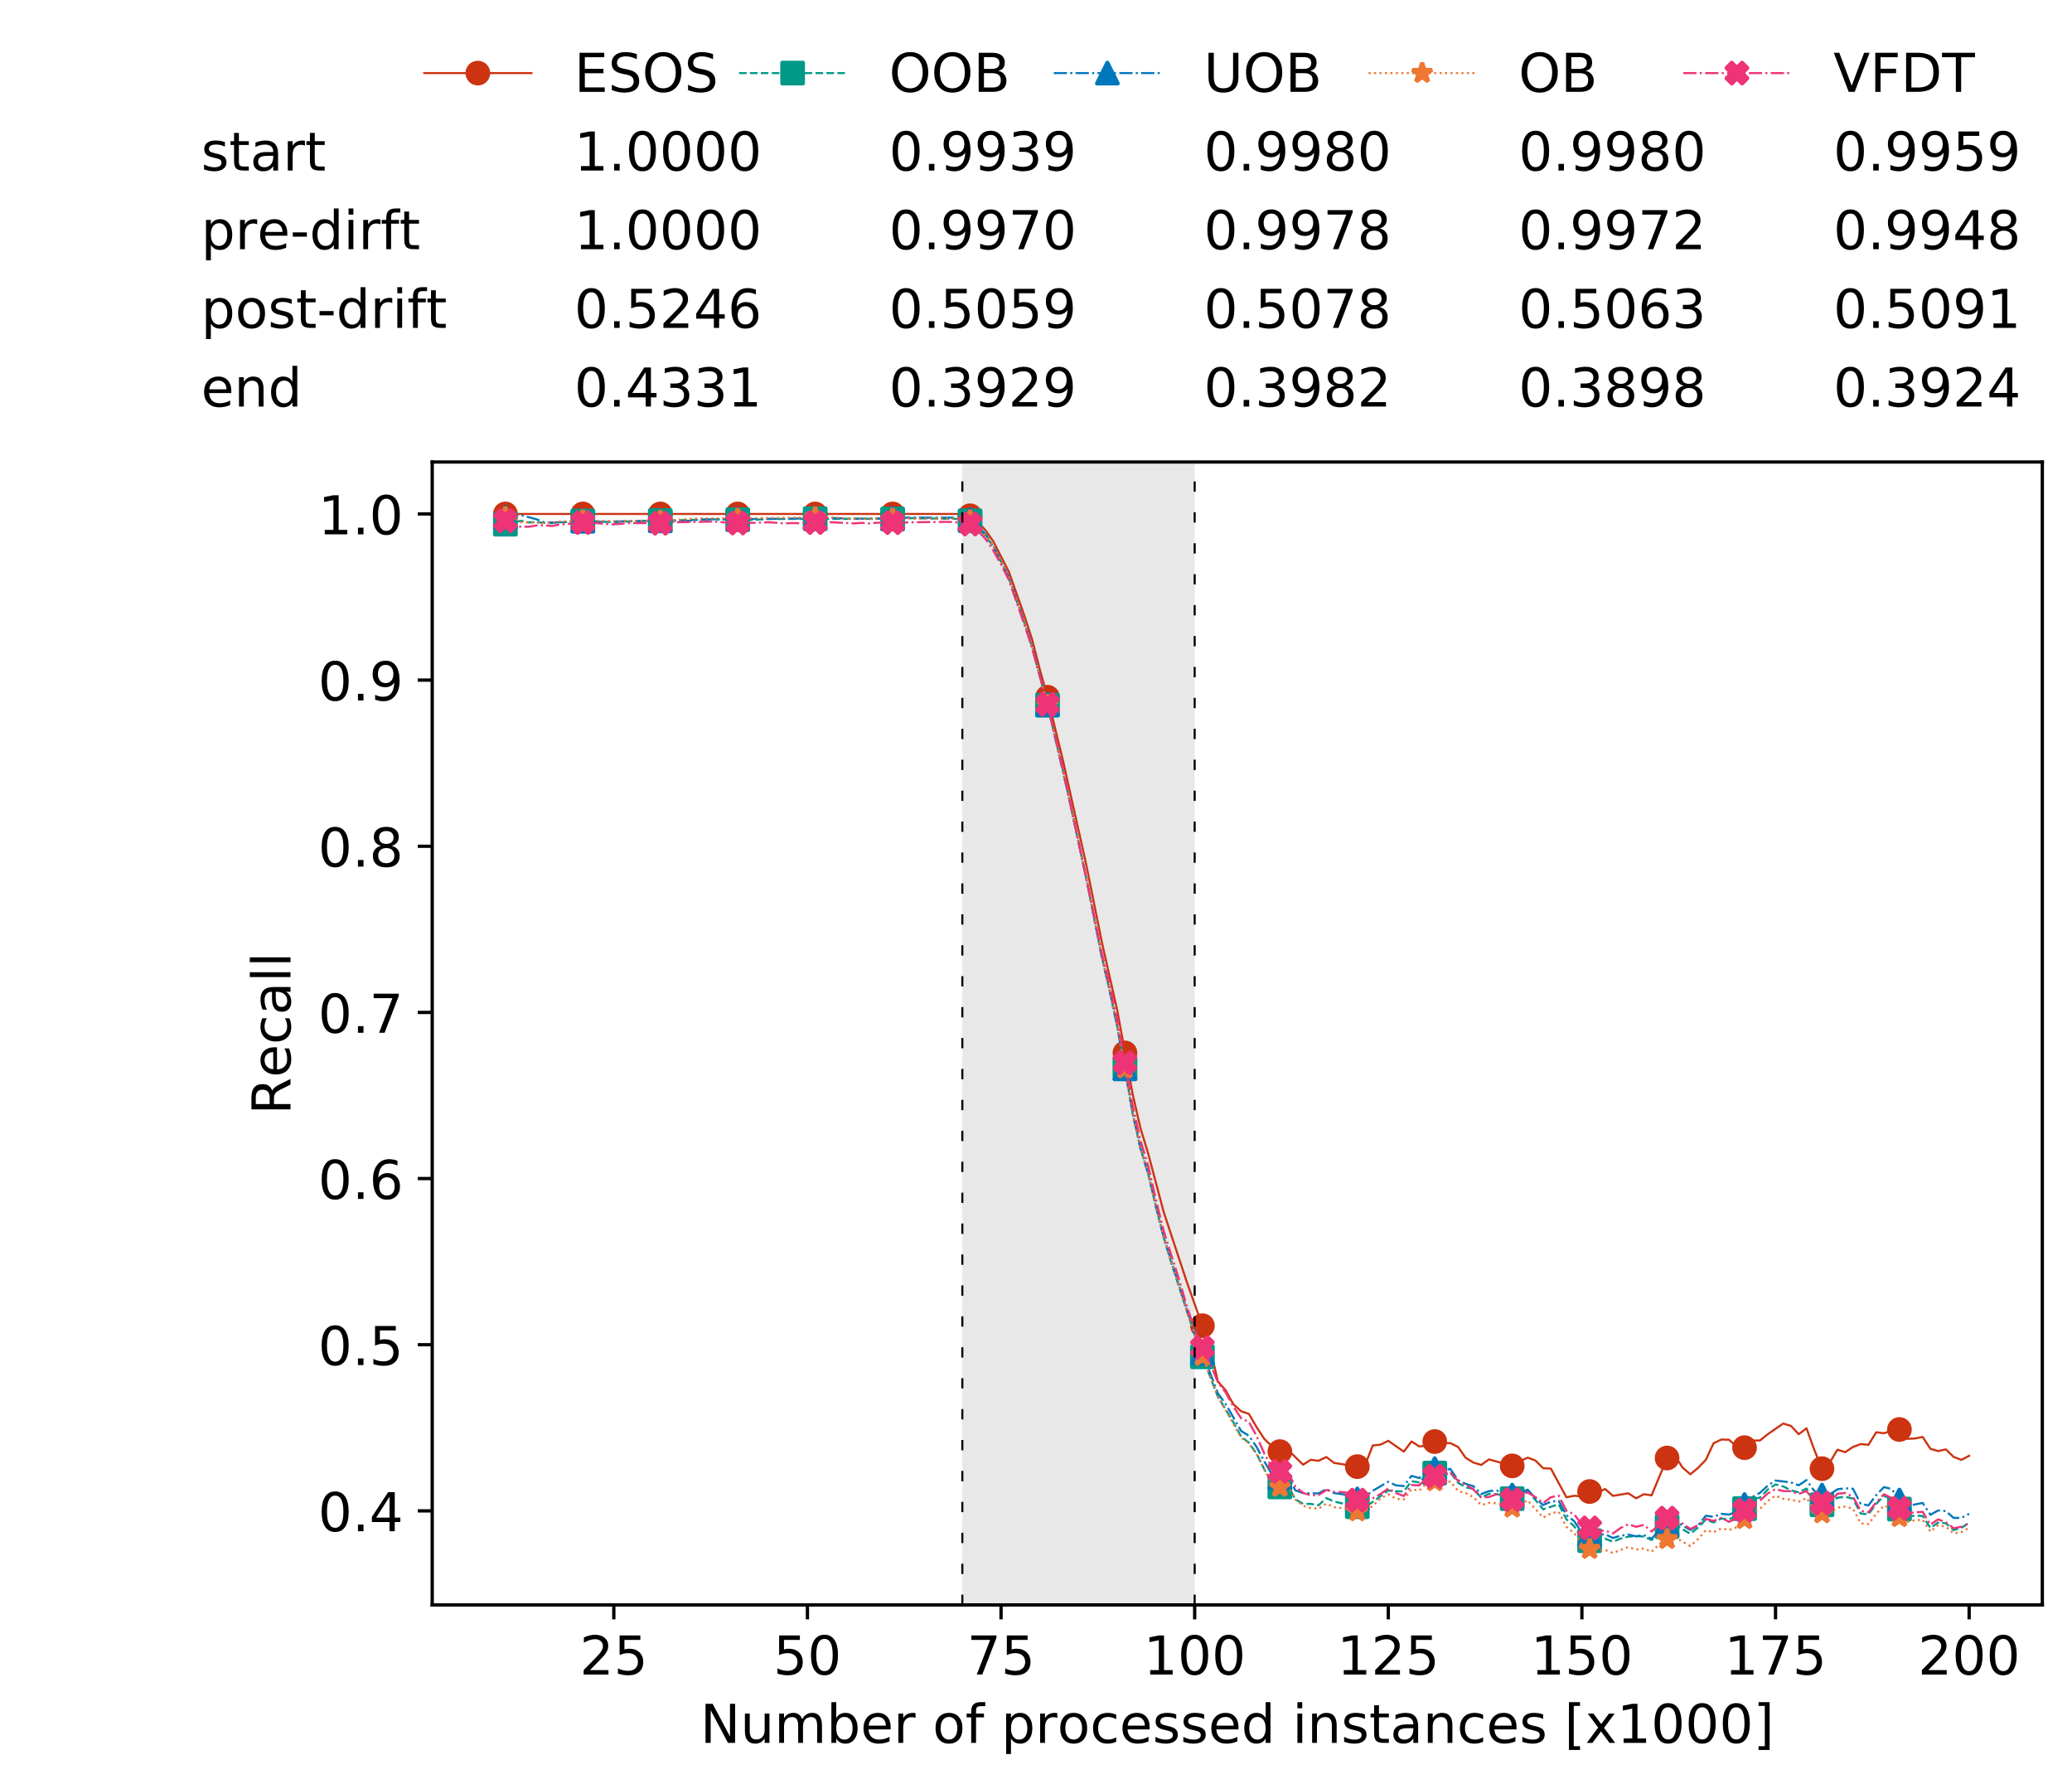<?xml version="1.0" encoding="utf-8" standalone="no"?>
<!DOCTYPE svg PUBLIC "-//W3C//DTD SVG 1.1//EN"
  "http://www.w3.org/Graphics/SVG/1.1/DTD/svg11.dtd">
<!-- Created with matplotlib (https://matplotlib.org/) -->
<svg height="432.615pt" version="1.1" viewBox="0 0 502.65 432.615" width="502.65pt" xmlns="http://www.w3.org/2000/svg" xmlns:xlink="http://www.w3.org/1999/xlink">
 <defs>
  <style type="text/css">
*{stroke-linecap:butt;stroke-linejoin:round;white-space:pre;}
  </style>
 </defs>
 <g id="figure_1">
  <g id="patch_1">
   <path d="M 0 432.615 
L 502.65 432.615 
L 502.65 0 
L 0 0 
z
" style="fill:#ffffff;"/>
  </g>
  <g id="axes_1">
   <g id="patch_2">
    <path d="M 104.85 389.252 
L 495.45 389.252 
L 495.45 112.052 
L 104.85 112.052 
z
" style="fill:#ffffff;"/>
   </g>
   <g id="patch_3">
    <path clip-path="url(#paae8773165)" d="M 289.817 389.252 
L 289.817 112.052 
L 233.453 112.052 
L 233.453 389.252 
z
" style="fill:#d3d3d3;opacity:0.5;"/>
   </g>
   <g id="matplotlib.axis_1">
    <g id="xtick_1">
     <g id="line2d_1">
      <defs>
       <path d="M 0 0 
L 0 3.5 
" id="m1081e0f225" style="stroke:#000000;stroke-width:0.8;"/>
      </defs>
      <g>
       <use style="stroke:#000000;stroke-width:0.8;" x="148.908" xlink:href="#m1081e0f225" y="389.252"/>
      </g>
     </g>
     <g id="text_1">
      <!-- 25 -->
      <defs>
       <path d="M 19.188 8.297 
L 53.609 8.297 
L 53.609 0 
L 7.328 0 
L 7.328 8.297 
Q 12.938 14.109 22.625 23.891 
Q 32.328 33.688 34.812 36.531 
Q 39.547 41.844 41.422 45.531 
Q 43.312 49.219 43.312 52.781 
Q 43.312 58.594 39.234 62.25 
Q 35.156 65.922 28.609 65.922 
Q 23.969 65.922 18.812 64.312 
Q 13.672 62.703 7.812 59.422 
L 7.812 69.391 
Q 13.766 71.781 18.938 73 
Q 24.125 74.219 28.422 74.219 
Q 39.75 74.219 46.484 68.547 
Q 53.219 62.891 53.219 53.422 
Q 53.219 48.922 51.531 44.891 
Q 49.859 40.875 45.406 35.406 
Q 44.188 33.984 37.641 27.219 
Q 31.109 20.453 19.188 8.297 
z
" id="DejaVuSans-50"/>
       <path d="M 10.797 72.906 
L 49.516 72.906 
L 49.516 64.594 
L 19.828 64.594 
L 19.828 46.734 
Q 21.969 47.469 24.109 47.828 
Q 26.266 48.188 28.422 48.188 
Q 40.625 48.188 47.75 41.5 
Q 54.891 34.812 54.891 23.391 
Q 54.891 11.625 47.562 5.094 
Q 40.234 -1.422 26.906 -1.422 
Q 22.312 -1.422 17.547 -0.641 
Q 12.797 0.141 7.719 1.703 
L 7.719 11.625 
Q 12.109 9.234 16.797 8.062 
Q 21.484 6.891 26.703 6.891 
Q 35.156 6.891 40.078 11.328 
Q 45.016 15.766 45.016 23.391 
Q 45.016 31 40.078 35.438 
Q 35.156 39.891 26.703 39.891 
Q 22.75 39.891 18.812 39.016 
Q 14.891 38.141 10.797 36.281 
z
" id="DejaVuSans-53"/>
      </defs>
      <g transform="translate(140.636 406.13)scale(0.13 -0.13)">
       <use xlink:href="#DejaVuSans-50"/>
       <use x="63.623" xlink:href="#DejaVuSans-53"/>
      </g>
     </g>
    </g>
    <g id="xtick_2">
     <g id="line2d_2">
      <g>
       <use style="stroke:#000000;stroke-width:0.8;" x="195.877" xlink:href="#m1081e0f225" y="389.252"/>
      </g>
     </g>
     <g id="text_2">
      <!-- 50 -->
      <defs>
       <path d="M 31.781 66.406 
Q 24.172 66.406 20.328 58.906 
Q 16.5 51.422 16.5 36.375 
Q 16.5 21.391 20.328 13.891 
Q 24.172 6.391 31.781 6.391 
Q 39.453 6.391 43.281 13.891 
Q 47.125 21.391 47.125 36.375 
Q 47.125 51.422 43.281 58.906 
Q 39.453 66.406 31.781 66.406 
z
M 31.781 74.219 
Q 44.047 74.219 50.516 64.516 
Q 56.984 54.828 56.984 36.375 
Q 56.984 17.969 50.516 8.266 
Q 44.047 -1.422 31.781 -1.422 
Q 19.531 -1.422 13.062 8.266 
Q 6.594 17.969 6.594 36.375 
Q 6.594 54.828 13.062 64.516 
Q 19.531 74.219 31.781 74.219 
z
" id="DejaVuSans-48"/>
      </defs>
      <g transform="translate(187.606 406.13)scale(0.13 -0.13)">
       <use xlink:href="#DejaVuSans-53"/>
       <use x="63.623" xlink:href="#DejaVuSans-48"/>
      </g>
     </g>
    </g>
    <g id="xtick_3">
     <g id="line2d_3">
      <g>
       <use style="stroke:#000000;stroke-width:0.8;" x="242.847" xlink:href="#m1081e0f225" y="389.252"/>
      </g>
     </g>
     <g id="text_3">
      <!-- 75 -->
      <defs>
       <path d="M 8.203 72.906 
L 55.078 72.906 
L 55.078 68.703 
L 28.609 0 
L 18.312 0 
L 43.219 64.594 
L 8.203 64.594 
z
" id="DejaVuSans-55"/>
      </defs>
      <g transform="translate(234.576 406.13)scale(0.13 -0.13)">
       <use xlink:href="#DejaVuSans-55"/>
       <use x="63.623" xlink:href="#DejaVuSans-53"/>
      </g>
     </g>
    </g>
    <g id="xtick_4">
     <g id="line2d_4">
      <g>
       <use style="stroke:#000000;stroke-width:0.8;" x="289.817" xlink:href="#m1081e0f225" y="389.252"/>
      </g>
     </g>
     <g id="text_4">
      <!-- 100 -->
      <defs>
       <path d="M 12.406 8.297 
L 28.516 8.297 
L 28.516 63.922 
L 10.984 60.406 
L 10.984 69.391 
L 28.422 72.906 
L 38.281 72.906 
L 38.281 8.297 
L 54.391 8.297 
L 54.391 0 
L 12.406 0 
z
" id="DejaVuSans-49"/>
      </defs>
      <g transform="translate(277.41 406.13)scale(0.13 -0.13)">
       <use xlink:href="#DejaVuSans-49"/>
       <use x="63.623" xlink:href="#DejaVuSans-48"/>
       <use x="127.246" xlink:href="#DejaVuSans-48"/>
      </g>
     </g>
    </g>
    <g id="xtick_5">
     <g id="line2d_5">
      <g>
       <use style="stroke:#000000;stroke-width:0.8;" x="336.786" xlink:href="#m1081e0f225" y="389.252"/>
      </g>
     </g>
     <g id="text_5">
      <!-- 125 -->
      <g transform="translate(324.379 406.13)scale(0.13 -0.13)">
       <use xlink:href="#DejaVuSans-49"/>
       <use x="63.623" xlink:href="#DejaVuSans-50"/>
       <use x="127.246" xlink:href="#DejaVuSans-53"/>
      </g>
     </g>
    </g>
    <g id="xtick_6">
     <g id="line2d_6">
      <g>
       <use style="stroke:#000000;stroke-width:0.8;" x="383.756" xlink:href="#m1081e0f225" y="389.252"/>
      </g>
     </g>
     <g id="text_6">
      <!-- 150 -->
      <g transform="translate(371.349 406.13)scale(0.13 -0.13)">
       <use xlink:href="#DejaVuSans-49"/>
       <use x="63.623" xlink:href="#DejaVuSans-53"/>
       <use x="127.246" xlink:href="#DejaVuSans-48"/>
      </g>
     </g>
    </g>
    <g id="xtick_7">
     <g id="line2d_7">
      <g>
       <use style="stroke:#000000;stroke-width:0.8;" x="430.726" xlink:href="#m1081e0f225" y="389.252"/>
      </g>
     </g>
     <g id="text_7">
      <!-- 175 -->
      <g transform="translate(418.319 406.13)scale(0.13 -0.13)">
       <use xlink:href="#DejaVuSans-49"/>
       <use x="63.623" xlink:href="#DejaVuSans-55"/>
       <use x="127.246" xlink:href="#DejaVuSans-53"/>
      </g>
     </g>
    </g>
    <g id="xtick_8">
     <g id="line2d_8">
      <g>
       <use style="stroke:#000000;stroke-width:0.8;" x="477.695" xlink:href="#m1081e0f225" y="389.252"/>
      </g>
     </g>
     <g id="text_8">
      <!-- 200 -->
      <g transform="translate(465.289 406.13)scale(0.13 -0.13)">
       <use xlink:href="#DejaVuSans-50"/>
       <use x="63.623" xlink:href="#DejaVuSans-48"/>
       <use x="127.246" xlink:href="#DejaVuSans-48"/>
      </g>
     </g>
    </g>
    <g id="text_9">
     <!-- Number of processed instances [x1000] -->
     <defs>
      <path d="M 9.812 72.906 
L 23.094 72.906 
L 55.422 11.922 
L 55.422 72.906 
L 64.984 72.906 
L 64.984 0 
L 51.703 0 
L 19.391 60.984 
L 19.391 0 
L 9.812 0 
z
" id="DejaVuSans-78"/>
      <path d="M 8.5 21.578 
L 8.5 54.688 
L 17.484 54.688 
L 17.484 21.922 
Q 17.484 14.156 20.5 10.266 
Q 23.531 6.391 29.594 6.391 
Q 36.859 6.391 41.078 11.031 
Q 45.312 15.672 45.312 23.688 
L 45.312 54.688 
L 54.297 54.688 
L 54.297 0 
L 45.312 0 
L 45.312 8.406 
Q 42.047 3.422 37.719 1 
Q 33.406 -1.422 27.688 -1.422 
Q 18.266 -1.422 13.375 4.438 
Q 8.5 10.297 8.5 21.578 
z
M 31.109 56 
z
" id="DejaVuSans-117"/>
      <path d="M 52 44.188 
Q 55.375 50.25 60.062 53.125 
Q 64.75 56 71.094 56 
Q 79.641 56 84.281 50.016 
Q 88.922 44.047 88.922 33.016 
L 88.922 0 
L 79.891 0 
L 79.891 32.719 
Q 79.891 40.578 77.094 44.375 
Q 74.312 48.188 68.609 48.188 
Q 61.625 48.188 57.562 43.547 
Q 53.516 38.922 53.516 30.906 
L 53.516 0 
L 44.484 0 
L 44.484 32.719 
Q 44.484 40.625 41.703 44.406 
Q 38.922 48.188 33.109 48.188 
Q 26.219 48.188 22.156 43.531 
Q 18.109 38.875 18.109 30.906 
L 18.109 0 
L 9.078 0 
L 9.078 54.688 
L 18.109 54.688 
L 18.109 46.188 
Q 21.188 51.219 25.484 53.609 
Q 29.781 56 35.688 56 
Q 41.656 56 45.828 52.969 
Q 50 49.953 52 44.188 
z
" id="DejaVuSans-109"/>
      <path d="M 48.688 27.297 
Q 48.688 37.203 44.609 42.844 
Q 40.531 48.484 33.406 48.484 
Q 26.266 48.484 22.188 42.844 
Q 18.109 37.203 18.109 27.297 
Q 18.109 17.391 22.188 11.75 
Q 26.266 6.109 33.406 6.109 
Q 40.531 6.109 44.609 11.75 
Q 48.688 17.391 48.688 27.297 
z
M 18.109 46.391 
Q 20.953 51.266 25.266 53.625 
Q 29.594 56 35.594 56 
Q 45.562 56 51.781 48.094 
Q 58.016 40.188 58.016 27.297 
Q 58.016 14.406 51.781 6.484 
Q 45.562 -1.422 35.594 -1.422 
Q 29.594 -1.422 25.266 0.953 
Q 20.953 3.328 18.109 8.203 
L 18.109 0 
L 9.078 0 
L 9.078 75.984 
L 18.109 75.984 
z
" id="DejaVuSans-98"/>
      <path d="M 56.203 29.594 
L 56.203 25.203 
L 14.891 25.203 
Q 15.484 15.922 20.484 11.062 
Q 25.484 6.203 34.422 6.203 
Q 39.594 6.203 44.453 7.469 
Q 49.312 8.734 54.109 11.281 
L 54.109 2.781 
Q 49.266 0.734 44.188 -0.344 
Q 39.109 -1.422 33.891 -1.422 
Q 20.797 -1.422 13.156 6.188 
Q 5.516 13.812 5.516 26.812 
Q 5.516 40.234 12.766 48.109 
Q 20.016 56 32.328 56 
Q 43.359 56 49.781 48.891 
Q 56.203 41.797 56.203 29.594 
z
M 47.219 32.234 
Q 47.125 39.594 43.094 43.984 
Q 39.062 48.391 32.422 48.391 
Q 24.906 48.391 20.391 44.141 
Q 15.875 39.891 15.188 32.172 
z
" id="DejaVuSans-101"/>
      <path d="M 41.109 46.297 
Q 39.594 47.172 37.812 47.578 
Q 36.031 48 33.891 48 
Q 26.266 48 22.188 43.047 
Q 18.109 38.094 18.109 28.812 
L 18.109 0 
L 9.078 0 
L 9.078 54.688 
L 18.109 54.688 
L 18.109 46.188 
Q 20.953 51.172 25.484 53.578 
Q 30.031 56 36.531 56 
Q 37.453 56 38.578 55.875 
Q 39.703 55.766 41.062 55.516 
z
" id="DejaVuSans-114"/>
      <path id="DejaVuSans-32"/>
      <path d="M 30.609 48.391 
Q 23.391 48.391 19.188 42.75 
Q 14.984 37.109 14.984 27.297 
Q 14.984 17.484 19.156 11.844 
Q 23.344 6.203 30.609 6.203 
Q 37.797 6.203 41.984 11.859 
Q 46.188 17.531 46.188 27.297 
Q 46.188 37.016 41.984 42.703 
Q 37.797 48.391 30.609 48.391 
z
M 30.609 56 
Q 42.328 56 49.016 48.375 
Q 55.719 40.766 55.719 27.297 
Q 55.719 13.875 49.016 6.219 
Q 42.328 -1.422 30.609 -1.422 
Q 18.844 -1.422 12.172 6.219 
Q 5.516 13.875 5.516 27.297 
Q 5.516 40.766 12.172 48.375 
Q 18.844 56 30.609 56 
z
" id="DejaVuSans-111"/>
      <path d="M 37.109 75.984 
L 37.109 68.5 
L 28.516 68.5 
Q 23.688 68.5 21.797 66.547 
Q 19.922 64.594 19.922 59.516 
L 19.922 54.688 
L 34.719 54.688 
L 34.719 47.703 
L 19.922 47.703 
L 19.922 0 
L 10.891 0 
L 10.891 47.703 
L 2.297 47.703 
L 2.297 54.688 
L 10.891 54.688 
L 10.891 58.5 
Q 10.891 67.625 15.141 71.797 
Q 19.391 75.984 28.609 75.984 
z
" id="DejaVuSans-102"/>
      <path d="M 18.109 8.203 
L 18.109 -20.797 
L 9.078 -20.797 
L 9.078 54.688 
L 18.109 54.688 
L 18.109 46.391 
Q 20.953 51.266 25.266 53.625 
Q 29.594 56 35.594 56 
Q 45.562 56 51.781 48.094 
Q 58.016 40.188 58.016 27.297 
Q 58.016 14.406 51.781 6.484 
Q 45.562 -1.422 35.594 -1.422 
Q 29.594 -1.422 25.266 0.953 
Q 20.953 3.328 18.109 8.203 
z
M 48.688 27.297 
Q 48.688 37.203 44.609 42.844 
Q 40.531 48.484 33.406 48.484 
Q 26.266 48.484 22.188 42.844 
Q 18.109 37.203 18.109 27.297 
Q 18.109 17.391 22.188 11.75 
Q 26.266 6.109 33.406 6.109 
Q 40.531 6.109 44.609 11.75 
Q 48.688 17.391 48.688 27.297 
z
" id="DejaVuSans-112"/>
      <path d="M 48.781 52.594 
L 48.781 44.188 
Q 44.969 46.297 41.141 47.344 
Q 37.312 48.391 33.406 48.391 
Q 24.656 48.391 19.812 42.844 
Q 14.984 37.312 14.984 27.297 
Q 14.984 17.281 19.812 11.734 
Q 24.656 6.203 33.406 6.203 
Q 37.312 6.203 41.141 7.25 
Q 44.969 8.297 48.781 10.406 
L 48.781 2.094 
Q 45.016 0.344 40.984 -0.531 
Q 36.969 -1.422 32.422 -1.422 
Q 20.062 -1.422 12.781 6.344 
Q 5.516 14.109 5.516 27.297 
Q 5.516 40.672 12.859 48.328 
Q 20.219 56 33.016 56 
Q 37.156 56 41.109 55.141 
Q 45.062 54.297 48.781 52.594 
z
" id="DejaVuSans-99"/>
      <path d="M 44.281 53.078 
L 44.281 44.578 
Q 40.484 46.531 36.375 47.5 
Q 32.281 48.484 27.875 48.484 
Q 21.188 48.484 17.844 46.438 
Q 14.5 44.391 14.5 40.281 
Q 14.5 37.156 16.891 35.375 
Q 19.281 33.594 26.516 31.984 
L 29.594 31.297 
Q 39.156 29.25 43.188 25.516 
Q 47.219 21.781 47.219 15.094 
Q 47.219 7.469 41.188 3.016 
Q 35.156 -1.422 24.609 -1.422 
Q 20.219 -1.422 15.453 -0.562 
Q 10.688 0.297 5.422 2 
L 5.422 11.281 
Q 10.406 8.688 15.234 7.391 
Q 20.062 6.109 24.812 6.109 
Q 31.156 6.109 34.562 8.281 
Q 37.984 10.453 37.984 14.406 
Q 37.984 18.062 35.516 20.016 
Q 33.062 21.969 24.703 23.781 
L 21.578 24.516 
Q 13.234 26.266 9.516 29.906 
Q 5.812 33.547 5.812 39.891 
Q 5.812 47.609 11.281 51.797 
Q 16.75 56 26.812 56 
Q 31.781 56 36.172 55.266 
Q 40.578 54.547 44.281 53.078 
z
" id="DejaVuSans-115"/>
      <path d="M 45.406 46.391 
L 45.406 75.984 
L 54.391 75.984 
L 54.391 0 
L 45.406 0 
L 45.406 8.203 
Q 42.578 3.328 38.25 0.953 
Q 33.938 -1.422 27.875 -1.422 
Q 17.969 -1.422 11.734 6.484 
Q 5.516 14.406 5.516 27.297 
Q 5.516 40.188 11.734 48.094 
Q 17.969 56 27.875 56 
Q 33.938 56 38.25 53.625 
Q 42.578 51.266 45.406 46.391 
z
M 14.797 27.297 
Q 14.797 17.391 18.875 11.75 
Q 22.953 6.109 30.078 6.109 
Q 37.203 6.109 41.297 11.75 
Q 45.406 17.391 45.406 27.297 
Q 45.406 37.203 41.297 42.844 
Q 37.203 48.484 30.078 48.484 
Q 22.953 48.484 18.875 42.844 
Q 14.797 37.203 14.797 27.297 
z
" id="DejaVuSans-100"/>
      <path d="M 9.422 54.688 
L 18.406 54.688 
L 18.406 0 
L 9.422 0 
z
M 9.422 75.984 
L 18.406 75.984 
L 18.406 64.594 
L 9.422 64.594 
z
" id="DejaVuSans-105"/>
      <path d="M 54.891 33.016 
L 54.891 0 
L 45.906 0 
L 45.906 32.719 
Q 45.906 40.484 42.875 44.328 
Q 39.844 48.188 33.797 48.188 
Q 26.516 48.188 22.312 43.547 
Q 18.109 38.922 18.109 30.906 
L 18.109 0 
L 9.078 0 
L 9.078 54.688 
L 18.109 54.688 
L 18.109 46.188 
Q 21.344 51.125 25.703 53.562 
Q 30.078 56 35.797 56 
Q 45.219 56 50.047 50.172 
Q 54.891 44.344 54.891 33.016 
z
" id="DejaVuSans-110"/>
      <path d="M 18.312 70.219 
L 18.312 54.688 
L 36.812 54.688 
L 36.812 47.703 
L 18.312 47.703 
L 18.312 18.016 
Q 18.312 11.328 20.141 9.422 
Q 21.969 7.516 27.594 7.516 
L 36.812 7.516 
L 36.812 0 
L 27.594 0 
Q 17.188 0 13.234 3.875 
Q 9.281 7.766 9.281 18.016 
L 9.281 47.703 
L 2.688 47.703 
L 2.688 54.688 
L 9.281 54.688 
L 9.281 70.219 
z
" id="DejaVuSans-116"/>
      <path d="M 34.281 27.484 
Q 23.391 27.484 19.188 25 
Q 14.984 22.516 14.984 16.5 
Q 14.984 11.719 18.141 8.906 
Q 21.297 6.109 26.703 6.109 
Q 34.188 6.109 38.703 11.406 
Q 43.219 16.703 43.219 25.484 
L 43.219 27.484 
z
M 52.203 31.203 
L 52.203 0 
L 43.219 0 
L 43.219 8.297 
Q 40.141 3.328 35.547 0.953 
Q 30.953 -1.422 24.312 -1.422 
Q 15.922 -1.422 10.953 3.297 
Q 6 8.016 6 15.922 
Q 6 25.141 12.172 29.828 
Q 18.359 34.516 30.609 34.516 
L 43.219 34.516 
L 43.219 35.406 
Q 43.219 41.609 39.141 45 
Q 35.062 48.391 27.688 48.391 
Q 23 48.391 18.547 47.266 
Q 14.109 46.141 10.016 43.891 
L 10.016 52.203 
Q 14.938 54.109 19.578 55.047 
Q 24.219 56 28.609 56 
Q 40.484 56 46.344 49.844 
Q 52.203 43.703 52.203 31.203 
z
" id="DejaVuSans-97"/>
      <path d="M 8.594 75.984 
L 29.297 75.984 
L 29.297 69 
L 17.578 69 
L 17.578 -6.203 
L 29.297 -6.203 
L 29.297 -13.188 
L 8.594 -13.188 
z
" id="DejaVuSans-91"/>
      <path d="M 54.891 54.688 
L 35.109 28.078 
L 55.906 0 
L 45.312 0 
L 29.391 21.484 
L 13.484 0 
L 2.875 0 
L 24.125 28.609 
L 4.688 54.688 
L 15.281 54.688 
L 29.781 35.203 
L 44.281 54.688 
z
" id="DejaVuSans-120"/>
      <path d="M 30.422 75.984 
L 30.422 -13.188 
L 9.719 -13.188 
L 9.719 -6.203 
L 21.391 -6.203 
L 21.391 69 
L 9.719 69 
L 9.719 75.984 
z
" id="DejaVuSans-93"/>
     </defs>
     <g transform="translate(169.881 422.711)scale(0.13 -0.13)">
      <use xlink:href="#DejaVuSans-78"/>
      <use x="74.805" xlink:href="#DejaVuSans-117"/>
      <use x="138.184" xlink:href="#DejaVuSans-109"/>
      <use x="235.596" xlink:href="#DejaVuSans-98"/>
      <use x="299.072" xlink:href="#DejaVuSans-101"/>
      <use x="360.596" xlink:href="#DejaVuSans-114"/>
      <use x="401.709" xlink:href="#DejaVuSans-32"/>
      <use x="433.496" xlink:href="#DejaVuSans-111"/>
      <use x="494.678" xlink:href="#DejaVuSans-102"/>
      <use x="529.883" xlink:href="#DejaVuSans-32"/>
      <use x="561.67" xlink:href="#DejaVuSans-112"/>
      <use x="625.146" xlink:href="#DejaVuSans-114"/>
      <use x="666.229" xlink:href="#DejaVuSans-111"/>
      <use x="727.41" xlink:href="#DejaVuSans-99"/>
      <use x="782.391" xlink:href="#DejaVuSans-101"/>
      <use x="843.914" xlink:href="#DejaVuSans-115"/>
      <use x="896.014" xlink:href="#DejaVuSans-115"/>
      <use x="948.113" xlink:href="#DejaVuSans-101"/>
      <use x="1009.637" xlink:href="#DejaVuSans-100"/>
      <use x="1073.113" xlink:href="#DejaVuSans-32"/>
      <use x="1104.9" xlink:href="#DejaVuSans-105"/>
      <use x="1132.684" xlink:href="#DejaVuSans-110"/>
      <use x="1196.062" xlink:href="#DejaVuSans-115"/>
      <use x="1248.162" xlink:href="#DejaVuSans-116"/>
      <use x="1287.371" xlink:href="#DejaVuSans-97"/>
      <use x="1348.65" xlink:href="#DejaVuSans-110"/>
      <use x="1412.029" xlink:href="#DejaVuSans-99"/>
      <use x="1467.01" xlink:href="#DejaVuSans-101"/>
      <use x="1528.533" xlink:href="#DejaVuSans-115"/>
      <use x="1580.633" xlink:href="#DejaVuSans-32"/>
      <use x="1612.42" xlink:href="#DejaVuSans-91"/>
      <use x="1651.434" xlink:href="#DejaVuSans-120"/>
      <use x="1710.613" xlink:href="#DejaVuSans-49"/>
      <use x="1774.236" xlink:href="#DejaVuSans-48"/>
      <use x="1837.859" xlink:href="#DejaVuSans-48"/>
      <use x="1901.482" xlink:href="#DejaVuSans-48"/>
      <use x="1965.105" xlink:href="#DejaVuSans-93"/>
     </g>
    </g>
   </g>
   <g id="matplotlib.axis_2">
    <g id="ytick_1">
     <g id="line2d_9">
      <defs>
       <path d="M 0 0 
L -3.5 0 
" id="mb84900a615" style="stroke:#000000;stroke-width:0.8;"/>
      </defs>
      <g>
       <use style="stroke:#000000;stroke-width:0.8;" x="104.85" xlink:href="#mb84900a615" y="366.437"/>
      </g>
     </g>
     <g id="text_10">
      <!-- 0.4 -->
      <defs>
       <path d="M 10.688 12.406 
L 21 12.406 
L 21 0 
L 10.688 0 
z
" id="DejaVuSans-46"/>
       <path d="M 37.797 64.312 
L 12.891 25.391 
L 37.797 25.391 
z
M 35.203 72.906 
L 47.609 72.906 
L 47.609 25.391 
L 58.016 25.391 
L 58.016 17.188 
L 47.609 17.188 
L 47.609 0 
L 37.797 0 
L 37.797 17.188 
L 4.891 17.188 
L 4.891 26.703 
z
" id="DejaVuSans-52"/>
      </defs>
      <g transform="translate(77.176 371.376)scale(0.13 -0.13)">
       <use xlink:href="#DejaVuSans-48"/>
       <use x="63.623" xlink:href="#DejaVuSans-46"/>
       <use x="95.41" xlink:href="#DejaVuSans-52"/>
      </g>
     </g>
    </g>
    <g id="ytick_2">
     <g id="line2d_10">
      <g>
       <use style="stroke:#000000;stroke-width:0.8;" x="104.85" xlink:href="#mb84900a615" y="326.139"/>
      </g>
     </g>
     <g id="text_11">
      <!-- 0.5 -->
      <g transform="translate(77.176 331.078)scale(0.13 -0.13)">
       <use xlink:href="#DejaVuSans-48"/>
       <use x="63.623" xlink:href="#DejaVuSans-46"/>
       <use x="95.41" xlink:href="#DejaVuSans-53"/>
      </g>
     </g>
    </g>
    <g id="ytick_3">
     <g id="line2d_11">
      <g>
       <use style="stroke:#000000;stroke-width:0.8;" x="104.85" xlink:href="#mb84900a615" y="285.842"/>
      </g>
     </g>
     <g id="text_12">
      <!-- 0.6 -->
      <defs>
       <path d="M 33.016 40.375 
Q 26.375 40.375 22.484 35.828 
Q 18.609 31.297 18.609 23.391 
Q 18.609 15.531 22.484 10.953 
Q 26.375 6.391 33.016 6.391 
Q 39.656 6.391 43.531 10.953 
Q 47.406 15.531 47.406 23.391 
Q 47.406 31.297 43.531 35.828 
Q 39.656 40.375 33.016 40.375 
z
M 52.594 71.297 
L 52.594 62.312 
Q 48.875 64.062 45.094 64.984 
Q 41.312 65.922 37.594 65.922 
Q 27.828 65.922 22.672 59.328 
Q 17.531 52.734 16.797 39.406 
Q 19.672 43.656 24.016 45.922 
Q 28.375 48.188 33.594 48.188 
Q 44.578 48.188 50.953 41.516 
Q 57.328 34.859 57.328 23.391 
Q 57.328 12.156 50.688 5.359 
Q 44.047 -1.422 33.016 -1.422 
Q 20.359 -1.422 13.672 8.266 
Q 6.984 17.969 6.984 36.375 
Q 6.984 53.656 15.188 63.938 
Q 23.391 74.219 37.203 74.219 
Q 40.922 74.219 44.703 73.484 
Q 48.484 72.75 52.594 71.297 
z
" id="DejaVuSans-54"/>
      </defs>
      <g transform="translate(77.176 290.781)scale(0.13 -0.13)">
       <use xlink:href="#DejaVuSans-48"/>
       <use x="63.623" xlink:href="#DejaVuSans-46"/>
       <use x="95.41" xlink:href="#DejaVuSans-54"/>
      </g>
     </g>
    </g>
    <g id="ytick_4">
     <g id="line2d_12">
      <g>
       <use style="stroke:#000000;stroke-width:0.8;" x="104.85" xlink:href="#mb84900a615" y="245.544"/>
      </g>
     </g>
     <g id="text_13">
      <!-- 0.7 -->
      <g transform="translate(77.176 250.483)scale(0.13 -0.13)">
       <use xlink:href="#DejaVuSans-48"/>
       <use x="63.623" xlink:href="#DejaVuSans-46"/>
       <use x="95.41" xlink:href="#DejaVuSans-55"/>
      </g>
     </g>
    </g>
    <g id="ytick_5">
     <g id="line2d_13">
      <g>
       <use style="stroke:#000000;stroke-width:0.8;" x="104.85" xlink:href="#mb84900a615" y="205.247"/>
      </g>
     </g>
     <g id="text_14">
      <!-- 0.8 -->
      <defs>
       <path d="M 31.781 34.625 
Q 24.75 34.625 20.719 30.859 
Q 16.703 27.094 16.703 20.516 
Q 16.703 13.922 20.719 10.156 
Q 24.75 6.391 31.781 6.391 
Q 38.812 6.391 42.859 10.172 
Q 46.922 13.969 46.922 20.516 
Q 46.922 27.094 42.891 30.859 
Q 38.875 34.625 31.781 34.625 
z
M 21.922 38.812 
Q 15.578 40.375 12.031 44.719 
Q 8.5 49.078 8.5 55.328 
Q 8.5 64.062 14.719 69.141 
Q 20.953 74.219 31.781 74.219 
Q 42.672 74.219 48.875 69.141 
Q 55.078 64.062 55.078 55.328 
Q 55.078 49.078 51.531 44.719 
Q 48 40.375 41.703 38.812 
Q 48.828 37.156 52.797 32.312 
Q 56.781 27.484 56.781 20.516 
Q 56.781 9.906 50.312 4.234 
Q 43.844 -1.422 31.781 -1.422 
Q 19.734 -1.422 13.25 4.234 
Q 6.781 9.906 6.781 20.516 
Q 6.781 27.484 10.781 32.312 
Q 14.797 37.156 21.922 38.812 
z
M 18.312 54.391 
Q 18.312 48.734 21.844 45.562 
Q 25.391 42.391 31.781 42.391 
Q 38.141 42.391 41.719 45.562 
Q 45.312 48.734 45.312 54.391 
Q 45.312 60.062 41.719 63.234 
Q 38.141 66.406 31.781 66.406 
Q 25.391 66.406 21.844 63.234 
Q 18.312 60.062 18.312 54.391 
z
" id="DejaVuSans-56"/>
      </defs>
      <g transform="translate(77.176 210.186)scale(0.13 -0.13)">
       <use xlink:href="#DejaVuSans-48"/>
       <use x="63.623" xlink:href="#DejaVuSans-46"/>
       <use x="95.41" xlink:href="#DejaVuSans-56"/>
      </g>
     </g>
    </g>
    <g id="ytick_6">
     <g id="line2d_14">
      <g>
       <use style="stroke:#000000;stroke-width:0.8;" x="104.85" xlink:href="#mb84900a615" y="164.949"/>
      </g>
     </g>
     <g id="text_15">
      <!-- 0.9 -->
      <defs>
       <path d="M 10.984 1.516 
L 10.984 10.5 
Q 14.703 8.734 18.5 7.812 
Q 22.312 6.891 25.984 6.891 
Q 35.75 6.891 40.891 13.453 
Q 46.047 20.016 46.781 33.406 
Q 43.953 29.203 39.594 26.953 
Q 35.25 24.703 29.984 24.703 
Q 19.047 24.703 12.672 31.312 
Q 6.297 37.938 6.297 49.422 
Q 6.297 60.641 12.938 67.422 
Q 19.578 74.219 30.609 74.219 
Q 43.266 74.219 49.922 64.516 
Q 56.594 54.828 56.594 36.375 
Q 56.594 19.141 48.406 8.859 
Q 40.234 -1.422 26.422 -1.422 
Q 22.703 -1.422 18.891 -0.688 
Q 15.094 0.047 10.984 1.516 
z
M 30.609 32.422 
Q 37.25 32.422 41.125 36.953 
Q 45.016 41.5 45.016 49.422 
Q 45.016 57.281 41.125 61.844 
Q 37.25 66.406 30.609 66.406 
Q 23.969 66.406 20.094 61.844 
Q 16.219 57.281 16.219 49.422 
Q 16.219 41.5 20.094 36.953 
Q 23.969 32.422 30.609 32.422 
z
" id="DejaVuSans-57"/>
      </defs>
      <g transform="translate(77.176 169.888)scale(0.13 -0.13)">
       <use xlink:href="#DejaVuSans-48"/>
       <use x="63.623" xlink:href="#DejaVuSans-46"/>
       <use x="95.41" xlink:href="#DejaVuSans-57"/>
      </g>
     </g>
    </g>
    <g id="ytick_7">
     <g id="line2d_15">
      <g>
       <use style="stroke:#000000;stroke-width:0.8;" x="104.85" xlink:href="#mb84900a615" y="124.652"/>
      </g>
     </g>
     <g id="text_16">
      <!-- 1.0 -->
      <g transform="translate(77.176 129.591)scale(0.13 -0.13)">
       <use xlink:href="#DejaVuSans-49"/>
       <use x="63.623" xlink:href="#DejaVuSans-46"/>
       <use x="95.41" xlink:href="#DejaVuSans-48"/>
      </g>
     </g>
    </g>
    <g id="text_17">
     <!-- Recall -->
     <defs>
      <path d="M 44.391 34.188 
Q 47.562 33.109 50.562 29.594 
Q 53.562 26.078 56.594 19.922 
L 66.609 0 
L 56 0 
L 46.688 18.703 
Q 43.062 26.031 39.672 28.422 
Q 36.281 30.812 30.422 30.812 
L 19.672 30.812 
L 19.672 0 
L 9.812 0 
L 9.812 72.906 
L 32.078 72.906 
Q 44.578 72.906 50.734 67.672 
Q 56.891 62.453 56.891 51.906 
Q 56.891 45.016 53.688 40.469 
Q 50.484 35.938 44.391 34.188 
z
M 19.672 64.797 
L 19.672 38.922 
L 32.078 38.922 
Q 39.203 38.922 42.844 42.219 
Q 46.484 45.516 46.484 51.906 
Q 46.484 58.297 42.844 61.547 
Q 39.203 64.797 32.078 64.797 
z
" id="DejaVuSans-82"/>
      <path d="M 9.422 75.984 
L 18.406 75.984 
L 18.406 0 
L 9.422 0 
z
" id="DejaVuSans-108"/>
     </defs>
     <g transform="translate(70.472 270.333)rotate(-90)scale(0.13 -0.13)">
      <use xlink:href="#DejaVuSans-82"/>
      <use x="69.42" xlink:href="#DejaVuSans-101"/>
      <use x="130.943" xlink:href="#DejaVuSans-99"/>
      <use x="185.924" xlink:href="#DejaVuSans-97"/>
      <use x="247.203" xlink:href="#DejaVuSans-108"/>
      <use x="274.986" xlink:href="#DejaVuSans-108"/>
     </g>
    </g>
   </g>
   <g id="line2d_16"/>
   <g id="line2d_17"/>
   <g id="line2d_18"/>
   <g id="line2d_19"/>
   <g id="line2d_20"/>
   <g id="line2d_21">
    <path clip-path="url(#paae8773165)" d="M 122.605 124.652 
L 233.453 124.652 
L 235.332 125.095 
L 237.211 126.605 
L 239.089 128.62 
L 240.968 131.309 
L 244.726 138.644 
L 248.483 149.246 
L 250.362 155.042 
L 252.241 162.328 
L 254.12 169.101 
L 257.877 184.481 
L 263.514 209.709 
L 267.271 228.368 
L 271.029 245.015 
L 274.786 265.411 
L 276.665 273.621 
L 278.544 279.793 
L 282.302 293.962 
L 287.938 311.001 
L 293.574 326.898 
L 295.453 335.057 
L 297.332 337.194 
L 299.211 340.593 
L 301.089 342.279 
L 302.968 342.926 
L 304.847 346.139 
L 306.726 349.004 
L 308.605 350.824 
L 310.483 352.065 
L 312.362 351.564 
L 316.12 355.231 
L 317.998 354.049 
L 319.877 354.287 
L 321.756 353.371 
L 323.635 354.801 
L 329.271 355.706 
L 331.15 355.347 
L 333.029 350.572 
L 334.908 350.373 
L 336.786 349.445 
L 340.544 352.07 
L 342.423 349.603 
L 344.302 350.803 
L 346.18 350.628 
L 348.059 349.626 
L 349.938 350.04 
L 351.817 349.998 
L 353.695 350.918 
L 355.574 353.576 
L 357.453 354.728 
L 359.332 355.294 
L 361.211 353.953 
L 366.847 355.527 
L 368.726 354.402 
L 370.605 353.529 
L 372.483 354.226 
L 374.362 356.089 
L 376.241 356.201 
L 379.998 363.141 
L 381.877 362.777 
L 383.756 362.926 
L 385.635 361.743 
L 387.514 362.009 
L 389.392 361.136 
L 391.271 362.801 
L 395.029 362.176 
L 396.908 363.399 
L 398.786 362.393 
L 400.665 362.68 
L 404.423 353.614 
L 406.302 353.046 
L 408.18 355.933 
L 410.059 357.562 
L 411.938 356.011 
L 413.817 354.066 
L 415.695 350.042 
L 417.574 349.134 
L 419.453 349.182 
L 421.332 350.895 
L 423.211 351.109 
L 425.089 349.378 
L 426.968 349.36 
L 428.847 347.843 
L 432.605 345.252 
L 434.483 345.844 
L 436.362 347.841 
L 438.241 346.409 
L 440.12 351.6 
L 441.998 356.203 
L 443.877 354.719 
L 445.756 351.601 
L 447.635 352.212 
L 449.514 350.937 
L 451.392 350.241 
L 453.271 350.418 
L 455.15 347.375 
L 457.029 347.612 
L 458.908 346.962 
L 460.786 346.704 
L 462.665 348.968 
L 464.544 348.88 
L 466.423 348.508 
L 468.302 351.387 
L 470.18 351.933 
L 472.059 351.529 
L 473.938 353.351 
L 475.817 354.072 
L 477.695 353.079 
L 477.695 353.079 
" style="fill:none;stroke:#cc3311;stroke-linecap:square;stroke-width:0.5;"/>
    <defs>
     <path d="M 0 2.5 
C 0.663 2.5 1.299 2.237 1.768 1.768 
C 2.237 1.299 2.5 0.663 2.5 0 
C 2.5 -0.663 2.237 -1.299 1.768 -1.768 
C 1.299 -2.237 0.663 -2.5 0 -2.5 
C -0.663 -2.5 -1.299 -2.237 -1.768 -1.768 
C -2.237 -1.299 -2.5 -0.663 -2.5 0 
C -2.5 0.663 -2.237 1.299 -1.768 1.768 
C -1.299 2.237 -0.663 2.5 0 2.5 
z
" id="ma9a75b557a" style="stroke:#cc3311;"/>
    </defs>
    <g clip-path="url(#paae8773165)">
     <use style="fill:#cc3311;stroke:#cc3311;" x="122.605" xlink:href="#ma9a75b557a" y="124.652"/>
     <use style="fill:#cc3311;stroke:#cc3311;" x="141.392" xlink:href="#ma9a75b557a" y="124.652"/>
     <use style="fill:#cc3311;stroke:#cc3311;" x="160.18" xlink:href="#ma9a75b557a" y="124.652"/>
     <use style="fill:#cc3311;stroke:#cc3311;" x="178.968" xlink:href="#ma9a75b557a" y="124.652"/>
     <use style="fill:#cc3311;stroke:#cc3311;" x="197.756" xlink:href="#ma9a75b557a" y="124.652"/>
     <use style="fill:#cc3311;stroke:#cc3311;" x="216.544" xlink:href="#ma9a75b557a" y="124.652"/>
     <use style="fill:#cc3311;stroke:#cc3311;" x="235.332" xlink:href="#ma9a75b557a" y="125.095"/>
     <use style="fill:#cc3311;stroke:#cc3311;" x="254.12" xlink:href="#ma9a75b557a" y="169.101"/>
     <use style="fill:#cc3311;stroke:#cc3311;" x="272.908" xlink:href="#ma9a75b557a" y="255.376"/>
     <use style="fill:#cc3311;stroke:#cc3311;" x="291.695" xlink:href="#ma9a75b557a" y="321.523"/>
     <use style="fill:#cc3311;stroke:#cc3311;" x="310.483" xlink:href="#ma9a75b557a" y="352.065"/>
     <use style="fill:#cc3311;stroke:#cc3311;" x="329.271" xlink:href="#ma9a75b557a" y="355.706"/>
     <use style="fill:#cc3311;stroke:#cc3311;" x="348.059" xlink:href="#ma9a75b557a" y="349.626"/>
     <use style="fill:#cc3311;stroke:#cc3311;" x="366.847" xlink:href="#ma9a75b557a" y="355.527"/>
     <use style="fill:#cc3311;stroke:#cc3311;" x="385.635" xlink:href="#ma9a75b557a" y="361.743"/>
     <use style="fill:#cc3311;stroke:#cc3311;" x="404.423" xlink:href="#ma9a75b557a" y="353.614"/>
     <use style="fill:#cc3311;stroke:#cc3311;" x="423.211" xlink:href="#ma9a75b557a" y="351.109"/>
     <use style="fill:#cc3311;stroke:#cc3311;" x="441.998" xlink:href="#ma9a75b557a" y="356.203"/>
     <use style="fill:#cc3311;stroke:#cc3311;" x="460.786" xlink:href="#ma9a75b557a" y="346.704"/>
    </g>
   </g>
   <g id="line2d_22"/>
   <g id="line2d_23"/>
   <g id="line2d_24"/>
   <g id="line2d_25"/>
   <g id="line2d_26">
    <path clip-path="url(#paae8773165)" d="M 122.605 127.124 
L 126.362 126.318 
L 128.241 126.698 
L 130.12 126.61 
L 131.998 126.823 
L 133.877 126.858 
L 135.756 126.678 
L 139.514 126.52 
L 141.392 126.351 
L 148.908 126.629 
L 152.665 126.443 
L 158.302 126.334 
L 162.059 126.167 
L 163.938 126.206 
L 173.332 125.932 
L 175.211 126.012 
L 177.089 125.97 
L 180.847 126.044 
L 182.726 126.09 
L 186.483 125.86 
L 218.423 125.83 
L 220.302 125.667 
L 233.453 125.872 
L 235.332 126.314 
L 237.211 127.867 
L 239.089 129.885 
L 240.968 132.594 
L 242.847 136.19 
L 244.726 140.176 
L 248.483 151.006 
L 250.362 156.93 
L 254.12 171.034 
L 257.877 186.85 
L 263.514 212.984 
L 267.271 232.026 
L 269.15 240.091 
L 271.029 248.964 
L 272.908 259.188 
L 274.786 270.051 
L 276.665 278.416 
L 278.544 284.684 
L 280.423 292.692 
L 282.302 300.12 
L 284.18 306.432 
L 289.817 323.776 
L 291.695 329.072 
L 295.453 338.765 
L 299.211 344.954 
L 301.089 348.425 
L 302.968 349.9 
L 304.847 352.601 
L 306.726 356.361 
L 308.605 359.728 
L 310.483 360.629 
L 312.362 360.225 
L 314.241 363.627 
L 316.12 364.733 
L 317.998 364.755 
L 319.877 365.068 
L 321.756 363.336 
L 323.635 364.178 
L 325.514 364.602 
L 327.392 364.829 
L 329.271 365.429 
L 331.15 365.493 
L 333.029 364.261 
L 336.786 361.467 
L 338.665 361.705 
L 340.544 361.703 
L 342.423 359.237 
L 344.302 359.541 
L 346.18 357.447 
L 348.059 357.27 
L 349.938 357.703 
L 351.817 357.105 
L 353.695 359.607 
L 355.574 360.742 
L 357.453 361.102 
L 359.332 363.232 
L 361.211 362.29 
L 363.089 362.369 
L 364.968 362.808 
L 366.847 363.472 
L 370.605 361.701 
L 372.483 363.788 
L 374.362 366.058 
L 378.12 364.82 
L 379.998 368.477 
L 381.877 370.148 
L 383.756 373.101 
L 385.635 373.674 
L 387.514 374.051 
L 389.392 373.194 
L 391.271 373.911 
L 393.15 373.16 
L 395.029 372.685 
L 396.908 372.549 
L 398.786 372.661 
L 400.665 373.5 
L 402.544 371.593 
L 404.423 370.269 
L 406.302 369.604 
L 408.18 370.905 
L 410.059 371.993 
L 411.938 370.465 
L 413.817 368.571 
L 415.695 369.241 
L 417.574 368.311 
L 419.453 368.497 
L 421.332 367.603 
L 423.211 365.889 
L 425.089 363.551 
L 426.968 363.222 
L 428.847 361.264 
L 430.726 360.024 
L 432.605 360.504 
L 434.483 361.463 
L 436.362 361.943 
L 438.241 361.036 
L 440.12 363.901 
L 441.998 364.968 
L 443.877 364.645 
L 445.756 363.251 
L 447.635 363.014 
L 449.514 363.488 
L 451.392 367.088 
L 453.271 367.255 
L 455.15 364.742 
L 457.029 362.806 
L 458.908 363.549 
L 460.786 366.004 
L 462.665 367.945 
L 464.544 367.567 
L 466.423 367.686 
L 468.302 370.565 
L 470.18 369.279 
L 472.059 369.45 
L 473.938 371.096 
L 475.817 370.547 
L 477.695 369.31 
L 477.695 369.31 
" style="fill:none;stroke:#009988;stroke-dasharray:1.85,0.8;stroke-dashoffset:0;stroke-width:0.5;"/>
    <defs>
     <path d="M -2.5 2.5 
L 2.5 2.5 
L 2.5 -2.5 
L -2.5 -2.5 
z
" id="mb623ac9934" style="stroke:#009988;stroke-linejoin:miter;"/>
    </defs>
    <g clip-path="url(#paae8773165)">
     <use style="fill:#009988;stroke:#009988;stroke-linejoin:miter;" x="122.605" xlink:href="#mb623ac9934" y="127.124"/>
     <use style="fill:#009988;stroke:#009988;stroke-linejoin:miter;" x="141.392" xlink:href="#mb623ac9934" y="126.351"/>
     <use style="fill:#009988;stroke:#009988;stroke-linejoin:miter;" x="160.18" xlink:href="#mb623ac9934" y="126.251"/>
     <use style="fill:#009988;stroke:#009988;stroke-linejoin:miter;" x="178.968" xlink:href="#mb623ac9934" y="126.048"/>
     <use style="fill:#009988;stroke:#009988;stroke-linejoin:miter;" x="197.756" xlink:href="#mb623ac9934" y="125.82"/>
     <use style="fill:#009988;stroke:#009988;stroke-linejoin:miter;" x="216.544" xlink:href="#mb623ac9934" y="125.869"/>
     <use style="fill:#009988;stroke:#009988;stroke-linejoin:miter;" x="235.332" xlink:href="#mb623ac9934" y="126.314"/>
     <use style="fill:#009988;stroke:#009988;stroke-linejoin:miter;" x="254.12" xlink:href="#mb623ac9934" y="171.034"/>
     <use style="fill:#009988;stroke:#009988;stroke-linejoin:miter;" x="272.908" xlink:href="#mb623ac9934" y="259.188"/>
     <use style="fill:#009988;stroke:#009988;stroke-linejoin:miter;" x="291.695" xlink:href="#mb623ac9934" y="329.072"/>
     <use style="fill:#009988;stroke:#009988;stroke-linejoin:miter;" x="310.483" xlink:href="#mb623ac9934" y="360.629"/>
     <use style="fill:#009988;stroke:#009988;stroke-linejoin:miter;" x="329.271" xlink:href="#mb623ac9934" y="365.429"/>
     <use style="fill:#009988;stroke:#009988;stroke-linejoin:miter;" x="348.059" xlink:href="#mb623ac9934" y="357.27"/>
     <use style="fill:#009988;stroke:#009988;stroke-linejoin:miter;" x="366.847" xlink:href="#mb623ac9934" y="363.472"/>
     <use style="fill:#009988;stroke:#009988;stroke-linejoin:miter;" x="385.635" xlink:href="#mb623ac9934" y="373.674"/>
     <use style="fill:#009988;stroke:#009988;stroke-linejoin:miter;" x="404.423" xlink:href="#mb623ac9934" y="370.269"/>
     <use style="fill:#009988;stroke:#009988;stroke-linejoin:miter;" x="423.211" xlink:href="#mb623ac9934" y="365.889"/>
     <use style="fill:#009988;stroke:#009988;stroke-linejoin:miter;" x="441.998" xlink:href="#mb623ac9934" y="364.968"/>
     <use style="fill:#009988;stroke:#009988;stroke-linejoin:miter;" x="460.786" xlink:href="#mb623ac9934" y="366.004"/>
    </g>
   </g>
   <g id="line2d_27"/>
   <g id="line2d_28"/>
   <g id="line2d_29"/>
   <g id="line2d_30"/>
   <g id="line2d_31">
    <path clip-path="url(#paae8773165)" d="M 122.605 125.476 
L 124.483 125.064 
L 126.362 124.927 
L 130.12 125.937 
L 131.998 126.667 
L 133.877 126.723 
L 143.271 126.456 
L 145.15 126.556 
L 156.423 126.327 
L 160.18 126.323 
L 165.817 126.37 
L 167.695 126.289 
L 169.574 126.006 
L 173.332 125.932 
L 190.241 125.821 
L 201.514 125.615 
L 207.15 125.825 
L 212.786 125.748 
L 216.544 125.795 
L 218.423 125.716 
L 220.302 125.513 
L 225.938 125.553 
L 233.453 125.554 
L 235.332 126.037 
L 237.211 127.547 
L 239.089 129.565 
L 240.968 132.442 
L 244.726 139.936 
L 248.483 150.818 
L 250.362 156.78 
L 254.12 170.925 
L 259.756 195.386 
L 263.514 212.889 
L 267.271 231.981 
L 269.15 240.006 
L 271.029 248.92 
L 274.786 270.146 
L 276.665 278.512 
L 278.544 284.692 
L 280.423 292.654 
L 282.302 299.996 
L 287.938 317.758 
L 291.695 328.11 
L 295.453 337.932 
L 297.332 340.523 
L 301.089 347.048 
L 302.968 348.235 
L 304.847 350.935 
L 306.726 354.472 
L 308.605 357.647 
L 310.483 358.45 
L 312.362 358.046 
L 314.241 361.448 
L 316.12 362.135 
L 319.877 362.202 
L 321.756 361.134 
L 323.635 362.122 
L 325.514 362.371 
L 327.392 362.768 
L 329.271 363.556 
L 331.15 363.01 
L 333.029 361.561 
L 336.786 359.384 
L 338.665 360.257 
L 340.544 360.416 
L 342.423 357.949 
L 344.302 358.477 
L 346.18 356.575 
L 348.059 356.205 
L 349.938 356.835 
L 351.817 356.237 
L 353.695 358.965 
L 355.574 359.902 
L 357.453 360.456 
L 359.332 362.38 
L 361.211 361.637 
L 363.089 361.523 
L 364.968 361.962 
L 366.847 362.626 
L 368.726 362.158 
L 370.605 361.284 
L 372.483 363.371 
L 374.362 365.028 
L 376.241 364.194 
L 378.12 364.004 
L 379.998 367.458 
L 381.877 368.925 
L 383.756 371.703 
L 385.635 372.255 
L 387.514 372.252 
L 389.392 372.102 
L 391.271 373.013 
L 393.15 372.46 
L 395.029 372.19 
L 396.908 372.619 
L 398.786 372.315 
L 400.665 373.161 
L 402.544 371.254 
L 404.423 369.78 
L 406.302 368.928 
L 410.059 371.071 
L 411.938 369.954 
L 413.817 367.626 
L 415.695 367.875 
L 417.574 367.149 
L 419.453 367.341 
L 421.332 366.623 
L 425.089 363.081 
L 426.968 362.045 
L 428.847 360.313 
L 430.726 359.073 
L 434.483 359.535 
L 436.362 360.233 
L 438.241 358.967 
L 440.12 361.59 
L 441.998 362.62 
L 443.877 362.483 
L 445.756 361.197 
L 447.635 360.96 
L 449.514 361.074 
L 451.392 364.735 
L 453.271 365.119 
L 455.15 362.606 
L 457.029 360.666 
L 458.908 361.144 
L 460.786 363.814 
L 462.665 365.259 
L 466.423 364.509 
L 468.302 367.387 
L 470.18 366.331 
L 472.059 366.497 
L 473.938 368.143 
L 475.817 368.138 
L 477.695 367.144 
L 477.695 367.144 
" style="fill:none;stroke:#0077bb;stroke-dasharray:3.2,0.8,0.5,0.8;stroke-dashoffset:0;stroke-width:0.5;"/>
    <defs>
     <path d="M 0 -2.5 
L -2.5 2.5 
L 2.5 2.5 
z
" id="m1138d71f5b" style="stroke:#0077bb;stroke-linejoin:miter;"/>
    </defs>
    <g clip-path="url(#paae8773165)">
     <use style="fill:#0077bb;stroke:#0077bb;stroke-linejoin:miter;" x="122.605" xlink:href="#m1138d71f5b" y="125.476"/>
     <use style="fill:#0077bb;stroke:#0077bb;stroke-linejoin:miter;" x="141.392" xlink:href="#m1138d71f5b" y="126.4"/>
     <use style="fill:#0077bb;stroke:#0077bb;stroke-linejoin:miter;" x="160.18" xlink:href="#m1138d71f5b" y="126.323"/>
     <use style="fill:#0077bb;stroke:#0077bb;stroke-linejoin:miter;" x="178.968" xlink:href="#m1138d71f5b" y="125.89"/>
     <use style="fill:#0077bb;stroke:#0077bb;stroke-linejoin:miter;" x="197.756" xlink:href="#m1138d71f5b" y="125.698"/>
     <use style="fill:#0077bb;stroke:#0077bb;stroke-linejoin:miter;" x="216.544" xlink:href="#m1138d71f5b" y="125.795"/>
     <use style="fill:#0077bb;stroke:#0077bb;stroke-linejoin:miter;" x="235.332" xlink:href="#m1138d71f5b" y="126.037"/>
     <use style="fill:#0077bb;stroke:#0077bb;stroke-linejoin:miter;" x="254.12" xlink:href="#m1138d71f5b" y="170.925"/>
     <use style="fill:#0077bb;stroke:#0077bb;stroke-linejoin:miter;" x="272.908" xlink:href="#m1138d71f5b" y="259.24"/>
     <use style="fill:#0077bb;stroke:#0077bb;stroke-linejoin:miter;" x="291.695" xlink:href="#m1138d71f5b" y="328.11"/>
     <use style="fill:#0077bb;stroke:#0077bb;stroke-linejoin:miter;" x="310.483" xlink:href="#m1138d71f5b" y="358.45"/>
     <use style="fill:#0077bb;stroke:#0077bb;stroke-linejoin:miter;" x="329.271" xlink:href="#m1138d71f5b" y="363.556"/>
     <use style="fill:#0077bb;stroke:#0077bb;stroke-linejoin:miter;" x="348.059" xlink:href="#m1138d71f5b" y="356.205"/>
     <use style="fill:#0077bb;stroke:#0077bb;stroke-linejoin:miter;" x="366.847" xlink:href="#m1138d71f5b" y="362.626"/>
     <use style="fill:#0077bb;stroke:#0077bb;stroke-linejoin:miter;" x="385.635" xlink:href="#m1138d71f5b" y="372.255"/>
     <use style="fill:#0077bb;stroke:#0077bb;stroke-linejoin:miter;" x="404.423" xlink:href="#m1138d71f5b" y="369.78"/>
     <use style="fill:#0077bb;stroke:#0077bb;stroke-linejoin:miter;" x="423.211" xlink:href="#m1138d71f5b" y="364.908"/>
     <use style="fill:#0077bb;stroke:#0077bb;stroke-linejoin:miter;" x="441.998" xlink:href="#m1138d71f5b" y="362.62"/>
     <use style="fill:#0077bb;stroke:#0077bb;stroke-linejoin:miter;" x="460.786" xlink:href="#m1138d71f5b" y="363.814"/>
    </g>
   </g>
   <g id="line2d_32"/>
   <g id="line2d_33"/>
   <g id="line2d_34"/>
   <g id="line2d_35"/>
   <g id="line2d_36">
    <path clip-path="url(#paae8773165)" d="M 122.605 125.476 
L 124.483 125.483 
L 126.362 126.626 
L 131.998 126.843 
L 133.877 126.76 
L 135.756 126.496 
L 139.514 126.375 
L 141.392 126.218 
L 148.908 126.43 
L 158.302 126.224 
L 162.059 126.222 
L 169.574 125.73 
L 184.605 125.649 
L 197.756 125.495 
L 201.514 125.455 
L 205.271 125.734 
L 207.15 125.822 
L 209.029 125.78 
L 210.908 125.865 
L 212.786 125.744 
L 216.544 125.791 
L 220.302 125.712 
L 222.18 125.79 
L 227.817 125.749 
L 233.453 125.791 
L 235.332 126.233 
L 237.211 127.743 
L 239.089 129.761 
L 240.968 132.51 
L 242.847 136.067 
L 244.726 140.009 
L 246.605 145.257 
L 248.483 150.85 
L 250.362 156.812 
L 254.12 170.958 
L 259.756 195.339 
L 263.514 212.842 
L 267.271 231.933 
L 269.15 239.958 
L 271.029 248.832 
L 274.786 270.059 
L 276.665 278.425 
L 278.544 284.692 
L 280.423 292.701 
L 282.302 300.128 
L 287.938 318.19 
L 291.695 328.899 
L 295.453 338.721 
L 299.211 345.387 
L 301.089 348.668 
L 302.968 350.035 
L 304.847 352.735 
L 306.726 356.495 
L 308.605 359.863 
L 310.483 360.666 
L 312.362 360.262 
L 314.241 363.664 
L 316.12 365.19 
L 317.998 365.787 
L 319.877 365.901 
L 321.756 364.68 
L 323.635 365.521 
L 327.392 365.997 
L 329.271 366.597 
L 331.15 366.475 
L 333.029 365.243 
L 334.908 363.383 
L 336.786 362.437 
L 338.665 363.5 
L 340.544 363.678 
L 342.423 361.212 
L 344.302 361.515 
L 346.18 359.648 
L 348.059 359.278 
L 349.938 359.908 
L 351.817 359.31 
L 353.695 361.586 
L 355.574 362.145 
L 357.453 363.116 
L 359.332 365.04 
L 361.211 364.497 
L 363.089 364.577 
L 364.968 365.015 
L 366.847 365.679 
L 370.605 363.909 
L 374.362 368.068 
L 376.241 367.044 
L 378.12 366.655 
L 379.998 370.312 
L 381.877 371.779 
L 383.756 374.506 
L 385.635 375.701 
L 387.514 376.064 
L 389.392 375.914 
L 391.271 376.652 
L 395.029 375.212 
L 396.908 375.83 
L 398.786 375.542 
L 400.665 376.382 
L 402.544 374.475 
L 404.423 373.301 
L 406.302 372.822 
L 410.059 374.982 
L 411.938 373.248 
L 413.817 371.163 
L 415.695 371.629 
L 417.574 370.7 
L 419.453 371.089 
L 421.332 370.393 
L 423.211 368.464 
L 425.089 366.762 
L 426.968 365.957 
L 428.847 364.011 
L 430.726 362.771 
L 432.605 363.512 
L 434.483 363.717 
L 436.362 364.198 
L 438.241 363.291 
L 440.12 366.156 
L 441.998 367.072 
L 443.877 366.808 
L 445.756 365.643 
L 447.635 365.406 
L 449.514 365.88 
L 451.392 369.48 
L 453.271 369.648 
L 455.15 367.134 
L 457.029 365.198 
L 458.908 365.744 
L 460.786 367.985 
L 462.665 369.107 
L 464.544 368.709 
L 466.423 368.602 
L 468.302 371.481 
L 470.18 369.931 
L 472.059 370.29 
L 473.938 371.936 
L 475.817 371.576 
L 477.695 370.548 
L 477.695 370.548 
" style="fill:none;stroke:#ee7733;stroke-dasharray:0.5,0.825;stroke-dashoffset:0;stroke-width:0.5;"/>
    <defs>
     <path d="M 0 -2.5 
L -0.561 -0.773 
L -2.378 -0.773 
L -0.908 0.295 
L -1.469 2.023 
L -0 0.955 
L 1.469 2.023 
L 0.908 0.295 
L 2.378 -0.773 
L 0.561 -0.773 
z
" id="me6e220d339" style="stroke:#ee7733;stroke-linejoin:bevel;"/>
    </defs>
    <g clip-path="url(#paae8773165)">
     <use style="fill:#ee7733;stroke:#ee7733;stroke-linejoin:bevel;" x="122.605" xlink:href="#me6e220d339" y="125.476"/>
     <use style="fill:#ee7733;stroke:#ee7733;stroke-linejoin:bevel;" x="141.392" xlink:href="#me6e220d339" y="126.218"/>
     <use style="fill:#ee7733;stroke:#ee7733;stroke-linejoin:bevel;" x="160.18" xlink:href="#me6e220d339" y="126.264"/>
     <use style="fill:#ee7733;stroke:#ee7733;stroke-linejoin:bevel;" x="178.968" xlink:href="#me6e220d339" y="125.807"/>
     <use style="fill:#ee7733;stroke:#ee7733;stroke-linejoin:bevel;" x="197.756" xlink:href="#me6e220d339" y="125.495"/>
     <use style="fill:#ee7733;stroke:#ee7733;stroke-linejoin:bevel;" x="216.544" xlink:href="#me6e220d339" y="125.791"/>
     <use style="fill:#ee7733;stroke:#ee7733;stroke-linejoin:bevel;" x="235.332" xlink:href="#me6e220d339" y="126.233"/>
     <use style="fill:#ee7733;stroke:#ee7733;stroke-linejoin:bevel;" x="254.12" xlink:href="#me6e220d339" y="170.958"/>
     <use style="fill:#ee7733;stroke:#ee7733;stroke-linejoin:bevel;" x="272.908" xlink:href="#me6e220d339" y="259.153"/>
     <use style="fill:#ee7733;stroke:#ee7733;stroke-linejoin:bevel;" x="291.695" xlink:href="#me6e220d339" y="328.899"/>
     <use style="fill:#ee7733;stroke:#ee7733;stroke-linejoin:bevel;" x="310.483" xlink:href="#me6e220d339" y="360.666"/>
     <use style="fill:#ee7733;stroke:#ee7733;stroke-linejoin:bevel;" x="329.271" xlink:href="#me6e220d339" y="366.597"/>
     <use style="fill:#ee7733;stroke:#ee7733;stroke-linejoin:bevel;" x="348.059" xlink:href="#me6e220d339" y="359.278"/>
     <use style="fill:#ee7733;stroke:#ee7733;stroke-linejoin:bevel;" x="366.847" xlink:href="#me6e220d339" y="365.679"/>
     <use style="fill:#ee7733;stroke:#ee7733;stroke-linejoin:bevel;" x="385.635" xlink:href="#me6e220d339" y="375.701"/>
     <use style="fill:#ee7733;stroke:#ee7733;stroke-linejoin:bevel;" x="404.423" xlink:href="#me6e220d339" y="373.301"/>
     <use style="fill:#ee7733;stroke:#ee7733;stroke-linejoin:bevel;" x="423.211" xlink:href="#me6e220d339" y="368.464"/>
     <use style="fill:#ee7733;stroke:#ee7733;stroke-linejoin:bevel;" x="441.998" xlink:href="#me6e220d339" y="367.072"/>
     <use style="fill:#ee7733;stroke:#ee7733;stroke-linejoin:bevel;" x="460.786" xlink:href="#me6e220d339" y="367.985"/>
    </g>
   </g>
   <g id="line2d_37"/>
   <g id="line2d_38"/>
   <g id="line2d_39"/>
   <g id="line2d_40"/>
   <g id="line2d_41">
    <path clip-path="url(#paae8773165)" d="M 122.605 126.3 
L 124.483 127.989 
L 126.362 127.729 
L 128.241 127.756 
L 130.12 127.456 
L 131.998 127.393 
L 133.877 127.576 
L 135.756 127.211 
L 139.514 126.947 
L 141.392 126.738 
L 143.271 126.766 
L 147.029 127.08 
L 148.908 127.174 
L 152.665 126.877 
L 158.302 126.864 
L 160.18 126.904 
L 162.059 126.695 
L 173.332 126.502 
L 177.089 126.807 
L 182.726 126.813 
L 186.483 126.666 
L 190.241 126.943 
L 192.12 126.863 
L 193.998 126.902 
L 197.756 126.739 
L 201.514 126.656 
L 207.15 126.943 
L 209.029 126.82 
L 210.908 126.949 
L 212.786 126.78 
L 216.544 126.761 
L 218.423 126.84 
L 220.302 126.677 
L 229.695 126.564 
L 233.453 126.729 
L 235.332 127.089 
L 237.211 128.772 
L 239.089 130.7 
L 240.968 133.537 
L 242.847 136.913 
L 244.726 140.628 
L 248.483 151.429 
L 250.362 157.112 
L 254.12 170.833 
L 257.877 186.618 
L 265.392 221.949 
L 267.271 231.097 
L 269.15 238.739 
L 271.029 247.4 
L 274.786 268.168 
L 276.665 276.623 
L 278.544 282.803 
L 280.423 290.993 
L 282.302 298.559 
L 286.059 310.42 
L 287.938 316.888 
L 289.817 322.472 
L 291.695 326.809 
L 293.574 330.735 
L 295.453 335.246 
L 297.332 337.711 
L 299.211 341.142 
L 301.089 343.976 
L 302.968 344.876 
L 304.847 348.287 
L 306.726 352.574 
L 308.605 356.034 
L 310.483 356.837 
L 312.362 356.953 
L 314.241 360.553 
L 316.12 362.08 
L 317.998 362.677 
L 319.877 362.591 
L 321.756 361.37 
L 323.635 361.84 
L 325.514 361.877 
L 327.392 362.104 
L 329.271 363.834 
L 331.15 364.407 
L 334.908 362.341 
L 336.786 360.992 
L 338.665 362.12 
L 340.544 362.838 
L 342.423 360.174 
L 344.302 360.254 
L 346.18 358.387 
L 348.059 358.016 
L 349.938 358.058 
L 351.817 357.058 
L 353.695 359.141 
L 355.574 360.095 
L 357.453 361.265 
L 359.332 363.19 
L 361.211 363.07 
L 363.089 362.393 
L 364.968 362.831 
L 366.847 363.71 
L 370.605 361.926 
L 372.483 363.086 
L 374.362 364.534 
L 376.241 363.123 
L 378.12 362.734 
L 379.998 366.392 
L 381.877 367.248 
L 383.756 369.8 
L 387.514 371.324 
L 389.392 371.201 
L 391.271 371.918 
L 393.15 370.581 
L 395.029 369.694 
L 396.908 370.312 
L 398.786 369.825 
L 400.665 371.446 
L 402.544 369.737 
L 404.423 368.198 
L 406.302 368.158 
L 410.059 370.837 
L 411.938 369.902 
L 413.817 368.392 
L 415.695 368.858 
L 417.574 368.11 
L 419.453 369.11 
L 421.332 368.195 
L 423.211 366.265 
L 425.089 364.563 
L 426.968 363.935 
L 428.847 362.204 
L 430.726 361.156 
L 432.605 361.636 
L 434.483 361.658 
L 436.362 362.349 
L 438.241 361.628 
L 440.12 364.053 
L 441.998 364.56 
L 443.877 364.542 
L 445.756 362.272 
L 447.635 362.116 
L 449.514 363 
L 451.392 366.418 
L 453.271 366.793 
L 455.15 364.335 
L 457.029 362.399 
L 458.908 363.34 
L 460.786 365.837 
L 462.665 366.959 
L 466.423 366.667 
L 468.302 369.767 
L 470.18 368.481 
L 472.059 369.212 
L 473.938 370.648 
L 475.817 370.288 
L 477.695 369.502 
L 477.695 369.502 
" style="fill:none;stroke:#ee3377;stroke-dasharray:3.2,0.8,0.5,0.8;stroke-dashoffset:0;stroke-width:0.5;"/>
    <defs>
     <path d="M -1.25 2.5 
L 0 1.25 
L 1.25 2.5 
L 2.5 1.25 
L 1.25 0 
L 2.5 -1.25 
L 1.25 -2.5 
L 0 -1.25 
L -1.25 -2.5 
L -2.5 -1.25 
L -1.25 0 
L -2.5 1.25 
z
" id="mf36afb0dbd" style="stroke:#ee3377;stroke-linejoin:miter;"/>
    </defs>
    <g clip-path="url(#paae8773165)">
     <use style="fill:#ee3377;stroke:#ee3377;stroke-linejoin:miter;" x="122.605" xlink:href="#mf36afb0dbd" y="126.3"/>
     <use style="fill:#ee3377;stroke:#ee3377;stroke-linejoin:miter;" x="141.392" xlink:href="#mf36afb0dbd" y="126.738"/>
     <use style="fill:#ee3377;stroke:#ee3377;stroke-linejoin:miter;" x="160.18" xlink:href="#mf36afb0dbd" y="126.904"/>
     <use style="fill:#ee3377;stroke:#ee3377;stroke-linejoin:miter;" x="178.968" xlink:href="#mf36afb0dbd" y="126.846"/>
     <use style="fill:#ee3377;stroke:#ee3377;stroke-linejoin:miter;" x="197.756" xlink:href="#mf36afb0dbd" y="126.739"/>
     <use style="fill:#ee3377;stroke:#ee3377;stroke-linejoin:miter;" x="216.544" xlink:href="#mf36afb0dbd" y="126.761"/>
     <use style="fill:#ee3377;stroke:#ee3377;stroke-linejoin:miter;" x="235.332" xlink:href="#mf36afb0dbd" y="127.089"/>
     <use style="fill:#ee3377;stroke:#ee3377;stroke-linejoin:miter;" x="254.12" xlink:href="#mf36afb0dbd" y="170.833"/>
     <use style="fill:#ee3377;stroke:#ee3377;stroke-linejoin:miter;" x="272.908" xlink:href="#mf36afb0dbd" y="257.762"/>
     <use style="fill:#ee3377;stroke:#ee3377;stroke-linejoin:miter;" x="291.695" xlink:href="#mf36afb0dbd" y="326.809"/>
     <use style="fill:#ee3377;stroke:#ee3377;stroke-linejoin:miter;" x="310.483" xlink:href="#mf36afb0dbd" y="356.837"/>
     <use style="fill:#ee3377;stroke:#ee3377;stroke-linejoin:miter;" x="329.271" xlink:href="#mf36afb0dbd" y="363.834"/>
     <use style="fill:#ee3377;stroke:#ee3377;stroke-linejoin:miter;" x="348.059" xlink:href="#mf36afb0dbd" y="358.016"/>
     <use style="fill:#ee3377;stroke:#ee3377;stroke-linejoin:miter;" x="366.847" xlink:href="#mf36afb0dbd" y="363.71"/>
     <use style="fill:#ee3377;stroke:#ee3377;stroke-linejoin:miter;" x="385.635" xlink:href="#mf36afb0dbd" y="370.567"/>
     <use style="fill:#ee3377;stroke:#ee3377;stroke-linejoin:miter;" x="404.423" xlink:href="#mf36afb0dbd" y="368.198"/>
     <use style="fill:#ee3377;stroke:#ee3377;stroke-linejoin:miter;" x="423.211" xlink:href="#mf36afb0dbd" y="366.265"/>
     <use style="fill:#ee3377;stroke:#ee3377;stroke-linejoin:miter;" x="441.998" xlink:href="#mf36afb0dbd" y="364.56"/>
     <use style="fill:#ee3377;stroke:#ee3377;stroke-linejoin:miter;" x="460.786" xlink:href="#mf36afb0dbd" y="365.837"/>
    </g>
   </g>
   <g id="line2d_42"/>
   <g id="line2d_43"/>
   <g id="line2d_44"/>
   <g id="line2d_45"/>
   <g id="line2d_46">
    <path clip-path="url(#paae8773165)" d="M 233.453 389.252 
L 233.453 112.052 
" style="fill:none;stroke:#000000;stroke-dasharray:2.5,5;stroke-dashoffset:0;stroke-width:0.5;"/>
   </g>
   <g id="line2d_47">
    <path clip-path="url(#paae8773165)" d="M 289.817 389.252 
L 289.817 112.052 
" style="fill:none;stroke:#000000;stroke-dasharray:2.5,5;stroke-dashoffset:0;stroke-width:0.5;"/>
   </g>
   <g id="patch_4">
    <path d="M 104.85 389.252 
L 104.85 112.052 
" style="fill:none;stroke:#000000;stroke-linecap:square;stroke-linejoin:miter;stroke-width:0.8;"/>
   </g>
   <g id="patch_5">
    <path d="M 495.45 389.252 
L 495.45 112.052 
" style="fill:none;stroke:#000000;stroke-linecap:square;stroke-linejoin:miter;stroke-width:0.8;"/>
   </g>
   <g id="patch_6">
    <path d="M 104.85 389.252 
L 495.45 389.252 
" style="fill:none;stroke:#000000;stroke-linecap:square;stroke-linejoin:miter;stroke-width:0.8;"/>
   </g>
   <g id="patch_7">
    <path d="M 104.85 112.052 
L 495.45 112.052 
" style="fill:none;stroke:#000000;stroke-linecap:square;stroke-linejoin:miter;stroke-width:0.8;"/>
   </g>
   <g id="legend_1">
    <g id="line2d_48"/>
    <g id="line2d_49"/>
    <g id="text_18">
     <!--   -->
     <g transform="translate(48.8 22.278)scale(0.13 -0.13)">
      <use xlink:href="#DejaVuSans-32"/>
     </g>
    </g>
    <g id="line2d_50"/>
    <g id="line2d_51"/>
    <g id="text_19">
     <!-- start -->
     <g transform="translate(48.8 41.36)scale(0.13 -0.13)">
      <use xlink:href="#DejaVuSans-115"/>
      <use x="52.1" xlink:href="#DejaVuSans-116"/>
      <use x="91.309" xlink:href="#DejaVuSans-97"/>
      <use x="152.588" xlink:href="#DejaVuSans-114"/>
      <use x="193.701" xlink:href="#DejaVuSans-116"/>
     </g>
    </g>
    <g id="line2d_52"/>
    <g id="line2d_53"/>
    <g id="text_20">
     <!-- pre-dirft -->
     <defs>
      <path d="M 4.891 31.391 
L 31.203 31.391 
L 31.203 23.391 
L 4.891 23.391 
z
" id="DejaVuSans-45"/>
     </defs>
     <g transform="translate(48.8 60.441)scale(0.13 -0.13)">
      <use xlink:href="#DejaVuSans-112"/>
      <use x="63.477" xlink:href="#DejaVuSans-114"/>
      <use x="104.559" xlink:href="#DejaVuSans-101"/>
      <use x="166.082" xlink:href="#DejaVuSans-45"/>
      <use x="202.166" xlink:href="#DejaVuSans-100"/>
      <use x="265.643" xlink:href="#DejaVuSans-105"/>
      <use x="293.426" xlink:href="#DejaVuSans-114"/>
      <use x="334.539" xlink:href="#DejaVuSans-102"/>
      <use x="369.729" xlink:href="#DejaVuSans-116"/>
     </g>
    </g>
    <g id="line2d_54"/>
    <g id="line2d_55"/>
    <g id="text_21">
     <!-- post-drift -->
     <g transform="translate(48.8 79.523)scale(0.13 -0.13)">
      <use xlink:href="#DejaVuSans-112"/>
      <use x="63.477" xlink:href="#DejaVuSans-111"/>
      <use x="124.658" xlink:href="#DejaVuSans-115"/>
      <use x="176.758" xlink:href="#DejaVuSans-116"/>
      <use x="215.967" xlink:href="#DejaVuSans-45"/>
      <use x="252.051" xlink:href="#DejaVuSans-100"/>
      <use x="315.527" xlink:href="#DejaVuSans-114"/>
      <use x="356.641" xlink:href="#DejaVuSans-105"/>
      <use x="384.424" xlink:href="#DejaVuSans-102"/>
      <use x="419.613" xlink:href="#DejaVuSans-116"/>
     </g>
    </g>
    <g id="line2d_56"/>
    <g id="line2d_57"/>
    <g id="text_22">
     <!-- end -->
     <g transform="translate(48.8 98.604)scale(0.13 -0.13)">
      <use xlink:href="#DejaVuSans-101"/>
      <use x="61.523" xlink:href="#DejaVuSans-110"/>
      <use x="124.902" xlink:href="#DejaVuSans-100"/>
     </g>
    </g>
    <g id="line2d_58">
     <path d="M 102.919 17.728 
L 128.919 17.728 
" style="fill:none;stroke:#cc3311;stroke-linecap:square;stroke-width:0.5;"/>
    </g>
    <g id="line2d_59">
     <g>
      <use style="fill:#cc3311;stroke:#cc3311;" x="115.919" xlink:href="#ma9a75b557a" y="17.728"/>
     </g>
    </g>
    <g id="text_23">
     <!-- ESOS -->
     <defs>
      <path d="M 9.812 72.906 
L 55.906 72.906 
L 55.906 64.594 
L 19.672 64.594 
L 19.672 43.016 
L 54.391 43.016 
L 54.391 34.719 
L 19.672 34.719 
L 19.672 8.297 
L 56.781 8.297 
L 56.781 0 
L 9.812 0 
z
" id="DejaVuSans-69"/>
      <path d="M 53.516 70.516 
L 53.516 60.891 
Q 47.906 63.578 42.922 64.891 
Q 37.938 66.219 33.297 66.219 
Q 25.25 66.219 20.875 63.094 
Q 16.5 59.969 16.5 54.203 
Q 16.5 49.359 19.406 46.891 
Q 22.312 44.438 30.422 42.922 
L 36.375 41.703 
Q 47.406 39.594 52.656 34.297 
Q 57.906 29 57.906 20.125 
Q 57.906 9.516 50.797 4.047 
Q 43.703 -1.422 29.984 -1.422 
Q 24.812 -1.422 18.969 -0.25 
Q 13.141 0.922 6.891 3.219 
L 6.891 13.375 
Q 12.891 10.016 18.656 8.297 
Q 24.422 6.594 29.984 6.594 
Q 38.422 6.594 43.016 9.906 
Q 47.609 13.234 47.609 19.391 
Q 47.609 24.75 44.312 27.781 
Q 41.016 30.812 33.5 32.328 
L 27.484 33.5 
Q 16.453 35.688 11.516 40.375 
Q 6.594 45.062 6.594 53.422 
Q 6.594 63.094 13.406 68.656 
Q 20.219 74.219 32.172 74.219 
Q 37.312 74.219 42.625 73.281 
Q 47.953 72.359 53.516 70.516 
z
" id="DejaVuSans-83"/>
      <path d="M 39.406 66.219 
Q 28.656 66.219 22.328 58.203 
Q 16.016 50.203 16.016 36.375 
Q 16.016 22.609 22.328 14.594 
Q 28.656 6.594 39.406 6.594 
Q 50.141 6.594 56.422 14.594 
Q 62.703 22.609 62.703 36.375 
Q 62.703 50.203 56.422 58.203 
Q 50.141 66.219 39.406 66.219 
z
M 39.406 74.219 
Q 54.734 74.219 63.906 63.938 
Q 73.094 53.656 73.094 36.375 
Q 73.094 19.141 63.906 8.859 
Q 54.734 -1.422 39.406 -1.422 
Q 24.031 -1.422 14.812 8.828 
Q 5.609 19.094 5.609 36.375 
Q 5.609 53.656 14.812 63.938 
Q 24.031 74.219 39.406 74.219 
z
" id="DejaVuSans-79"/>
     </defs>
     <g transform="translate(139.319 22.278)scale(0.13 -0.13)">
      <use xlink:href="#DejaVuSans-69"/>
      <use x="63.184" xlink:href="#DejaVuSans-83"/>
      <use x="126.66" xlink:href="#DejaVuSans-79"/>
      <use x="205.371" xlink:href="#DejaVuSans-83"/>
     </g>
    </g>
    <g id="line2d_60"/>
    <g id="line2d_61"/>
    <g id="text_24">
     <!-- 1.0000 -->
     <g transform="translate(139.319 41.36)scale(0.13 -0.13)">
      <use xlink:href="#DejaVuSans-49"/>
      <use x="63.623" xlink:href="#DejaVuSans-46"/>
      <use x="95.41" xlink:href="#DejaVuSans-48"/>
      <use x="159.033" xlink:href="#DejaVuSans-48"/>
      <use x="222.656" xlink:href="#DejaVuSans-48"/>
      <use x="286.279" xlink:href="#DejaVuSans-48"/>
     </g>
    </g>
    <g id="line2d_62"/>
    <g id="line2d_63"/>
    <g id="text_25">
     <!-- 1.0000 -->
     <g transform="translate(139.319 60.441)scale(0.13 -0.13)">
      <use xlink:href="#DejaVuSans-49"/>
      <use x="63.623" xlink:href="#DejaVuSans-46"/>
      <use x="95.41" xlink:href="#DejaVuSans-48"/>
      <use x="159.033" xlink:href="#DejaVuSans-48"/>
      <use x="222.656" xlink:href="#DejaVuSans-48"/>
      <use x="286.279" xlink:href="#DejaVuSans-48"/>
     </g>
    </g>
    <g id="line2d_64"/>
    <g id="line2d_65"/>
    <g id="text_26">
     <!-- 0.5246 -->
     <g transform="translate(139.319 79.523)scale(0.13 -0.13)">
      <use xlink:href="#DejaVuSans-48"/>
      <use x="63.623" xlink:href="#DejaVuSans-46"/>
      <use x="95.41" xlink:href="#DejaVuSans-53"/>
      <use x="159.033" xlink:href="#DejaVuSans-50"/>
      <use x="222.656" xlink:href="#DejaVuSans-52"/>
      <use x="286.279" xlink:href="#DejaVuSans-54"/>
     </g>
    </g>
    <g id="line2d_66"/>
    <g id="line2d_67"/>
    <g id="text_27">
     <!-- 0.4331 -->
     <defs>
      <path d="M 40.578 39.312 
Q 47.656 37.797 51.625 33 
Q 55.609 28.219 55.609 21.188 
Q 55.609 10.406 48.188 4.484 
Q 40.766 -1.422 27.094 -1.422 
Q 22.516 -1.422 17.656 -0.516 
Q 12.797 0.391 7.625 2.203 
L 7.625 11.719 
Q 11.719 9.328 16.594 8.109 
Q 21.484 6.891 26.812 6.891 
Q 36.078 6.891 40.938 10.547 
Q 45.797 14.203 45.797 21.188 
Q 45.797 27.641 41.281 31.266 
Q 36.766 34.906 28.719 34.906 
L 20.219 34.906 
L 20.219 43.016 
L 29.109 43.016 
Q 36.375 43.016 40.234 45.922 
Q 44.094 48.828 44.094 54.297 
Q 44.094 59.906 40.109 62.906 
Q 36.141 65.922 28.719 65.922 
Q 24.656 65.922 20.016 65.031 
Q 15.375 64.156 9.812 62.312 
L 9.812 71.094 
Q 15.438 72.656 20.344 73.438 
Q 25.25 74.219 29.594 74.219 
Q 40.828 74.219 47.359 69.109 
Q 53.906 64.016 53.906 55.328 
Q 53.906 49.266 50.438 45.094 
Q 46.969 40.922 40.578 39.312 
z
" id="DejaVuSans-51"/>
     </defs>
     <g transform="translate(139.319 98.604)scale(0.13 -0.13)">
      <use xlink:href="#DejaVuSans-48"/>
      <use x="63.623" xlink:href="#DejaVuSans-46"/>
      <use x="95.41" xlink:href="#DejaVuSans-52"/>
      <use x="159.033" xlink:href="#DejaVuSans-51"/>
      <use x="222.656" xlink:href="#DejaVuSans-51"/>
      <use x="286.279" xlink:href="#DejaVuSans-49"/>
     </g>
    </g>
    <g id="line2d_68">
     <path d="M 179.28 17.728 
L 205.28 17.728 
" style="fill:none;stroke:#009988;stroke-dasharray:1.85,0.8;stroke-dashoffset:0;stroke-width:0.5;"/>
    </g>
    <g id="line2d_69">
     <g>
      <use style="fill:#009988;stroke:#009988;stroke-linejoin:miter;" x="192.28" xlink:href="#mb623ac9934" y="17.728"/>
     </g>
    </g>
    <g id="text_28">
     <!-- OOB -->
     <defs>
      <path d="M 19.672 34.812 
L 19.672 8.109 
L 35.5 8.109 
Q 43.453 8.109 47.281 11.406 
Q 51.125 14.703 51.125 21.484 
Q 51.125 28.328 47.281 31.562 
Q 43.453 34.812 35.5 34.812 
z
M 19.672 64.797 
L 19.672 42.828 
L 34.281 42.828 
Q 41.5 42.828 45.031 45.531 
Q 48.578 48.25 48.578 53.812 
Q 48.578 59.328 45.031 62.062 
Q 41.5 64.797 34.281 64.797 
z
M 9.812 72.906 
L 35.016 72.906 
Q 46.297 72.906 52.391 68.219 
Q 58.5 63.531 58.5 54.891 
Q 58.5 48.188 55.375 44.234 
Q 52.25 40.281 46.188 39.312 
Q 53.469 37.75 57.5 32.781 
Q 61.531 27.828 61.531 20.406 
Q 61.531 10.641 54.891 5.312 
Q 48.25 0 35.984 0 
L 9.812 0 
z
" id="DejaVuSans-66"/>
     </defs>
     <g transform="translate(215.68 22.278)scale(0.13 -0.13)">
      <use xlink:href="#DejaVuSans-79"/>
      <use x="78.711" xlink:href="#DejaVuSans-79"/>
      <use x="157.422" xlink:href="#DejaVuSans-66"/>
     </g>
    </g>
    <g id="line2d_70"/>
    <g id="line2d_71"/>
    <g id="text_29">
     <!-- 0.9939 -->
     <g transform="translate(215.68 41.36)scale(0.13 -0.13)">
      <use xlink:href="#DejaVuSans-48"/>
      <use x="63.623" xlink:href="#DejaVuSans-46"/>
      <use x="95.41" xlink:href="#DejaVuSans-57"/>
      <use x="159.033" xlink:href="#DejaVuSans-57"/>
      <use x="222.656" xlink:href="#DejaVuSans-51"/>
      <use x="286.279" xlink:href="#DejaVuSans-57"/>
     </g>
    </g>
    <g id="line2d_72"/>
    <g id="line2d_73"/>
    <g id="text_30">
     <!-- 0.9970 -->
     <g transform="translate(215.68 60.441)scale(0.13 -0.13)">
      <use xlink:href="#DejaVuSans-48"/>
      <use x="63.623" xlink:href="#DejaVuSans-46"/>
      <use x="95.41" xlink:href="#DejaVuSans-57"/>
      <use x="159.033" xlink:href="#DejaVuSans-57"/>
      <use x="222.656" xlink:href="#DejaVuSans-55"/>
      <use x="286.279" xlink:href="#DejaVuSans-48"/>
     </g>
    </g>
    <g id="line2d_74"/>
    <g id="line2d_75"/>
    <g id="text_31">
     <!-- 0.5059 -->
     <g transform="translate(215.68 79.523)scale(0.13 -0.13)">
      <use xlink:href="#DejaVuSans-48"/>
      <use x="63.623" xlink:href="#DejaVuSans-46"/>
      <use x="95.41" xlink:href="#DejaVuSans-53"/>
      <use x="159.033" xlink:href="#DejaVuSans-48"/>
      <use x="222.656" xlink:href="#DejaVuSans-53"/>
      <use x="286.279" xlink:href="#DejaVuSans-57"/>
     </g>
    </g>
    <g id="line2d_76"/>
    <g id="line2d_77"/>
    <g id="text_32">
     <!-- 0.3929 -->
     <g transform="translate(215.68 98.604)scale(0.13 -0.13)">
      <use xlink:href="#DejaVuSans-48"/>
      <use x="63.623" xlink:href="#DejaVuSans-46"/>
      <use x="95.41" xlink:href="#DejaVuSans-51"/>
      <use x="159.033" xlink:href="#DejaVuSans-57"/>
      <use x="222.656" xlink:href="#DejaVuSans-50"/>
      <use x="286.279" xlink:href="#DejaVuSans-57"/>
     </g>
    </g>
    <g id="line2d_78">
     <path d="M 255.64 17.728 
L 281.64 17.728 
" style="fill:none;stroke:#0077bb;stroke-dasharray:3.2,0.8,0.5,0.8;stroke-dashoffset:0;stroke-width:0.5;"/>
    </g>
    <g id="line2d_79">
     <g>
      <use style="fill:#0077bb;stroke:#0077bb;stroke-linejoin:miter;" x="268.64" xlink:href="#m1138d71f5b" y="17.728"/>
     </g>
    </g>
    <g id="text_33">
     <!-- UOB -->
     <defs>
      <path d="M 8.688 72.906 
L 18.609 72.906 
L 18.609 28.609 
Q 18.609 16.891 22.844 11.734 
Q 27.094 6.594 36.625 6.594 
Q 46.094 6.594 50.344 11.734 
Q 54.594 16.891 54.594 28.609 
L 54.594 72.906 
L 64.5 72.906 
L 64.5 27.391 
Q 64.5 13.141 57.438 5.859 
Q 50.391 -1.422 36.625 -1.422 
Q 22.797 -1.422 15.734 5.859 
Q 8.688 13.141 8.688 27.391 
z
" id="DejaVuSans-85"/>
     </defs>
     <g transform="translate(292.04 22.278)scale(0.13 -0.13)">
      <use xlink:href="#DejaVuSans-85"/>
      <use x="73.193" xlink:href="#DejaVuSans-79"/>
      <use x="151.904" xlink:href="#DejaVuSans-66"/>
     </g>
    </g>
    <g id="line2d_80"/>
    <g id="line2d_81"/>
    <g id="text_34">
     <!-- 0.9980 -->
     <g transform="translate(292.04 41.36)scale(0.13 -0.13)">
      <use xlink:href="#DejaVuSans-48"/>
      <use x="63.623" xlink:href="#DejaVuSans-46"/>
      <use x="95.41" xlink:href="#DejaVuSans-57"/>
      <use x="159.033" xlink:href="#DejaVuSans-57"/>
      <use x="222.656" xlink:href="#DejaVuSans-56"/>
      <use x="286.279" xlink:href="#DejaVuSans-48"/>
     </g>
    </g>
    <g id="line2d_82"/>
    <g id="line2d_83"/>
    <g id="text_35">
     <!-- 0.9978 -->
     <g transform="translate(292.04 60.441)scale(0.13 -0.13)">
      <use xlink:href="#DejaVuSans-48"/>
      <use x="63.623" xlink:href="#DejaVuSans-46"/>
      <use x="95.41" xlink:href="#DejaVuSans-57"/>
      <use x="159.033" xlink:href="#DejaVuSans-57"/>
      <use x="222.656" xlink:href="#DejaVuSans-55"/>
      <use x="286.279" xlink:href="#DejaVuSans-56"/>
     </g>
    </g>
    <g id="line2d_84"/>
    <g id="line2d_85"/>
    <g id="text_36">
     <!-- 0.5078 -->
     <g transform="translate(292.04 79.523)scale(0.13 -0.13)">
      <use xlink:href="#DejaVuSans-48"/>
      <use x="63.623" xlink:href="#DejaVuSans-46"/>
      <use x="95.41" xlink:href="#DejaVuSans-53"/>
      <use x="159.033" xlink:href="#DejaVuSans-48"/>
      <use x="222.656" xlink:href="#DejaVuSans-55"/>
      <use x="286.279" xlink:href="#DejaVuSans-56"/>
     </g>
    </g>
    <g id="line2d_86"/>
    <g id="line2d_87"/>
    <g id="text_37">
     <!-- 0.3982 -->
     <g transform="translate(292.04 98.604)scale(0.13 -0.13)">
      <use xlink:href="#DejaVuSans-48"/>
      <use x="63.623" xlink:href="#DejaVuSans-46"/>
      <use x="95.41" xlink:href="#DejaVuSans-51"/>
      <use x="159.033" xlink:href="#DejaVuSans-57"/>
      <use x="222.656" xlink:href="#DejaVuSans-56"/>
      <use x="286.279" xlink:href="#DejaVuSans-50"/>
     </g>
    </g>
    <g id="line2d_88">
     <path d="M 332.001 17.728 
L 358.001 17.728 
" style="fill:none;stroke:#ee7733;stroke-dasharray:0.5,0.825;stroke-dashoffset:0;stroke-width:0.5;"/>
    </g>
    <g id="line2d_89">
     <g>
      <use style="fill:#ee7733;stroke:#ee7733;stroke-linejoin:bevel;" x="345.001" xlink:href="#me6e220d339" y="17.728"/>
     </g>
    </g>
    <g id="text_38">
     <!-- OB -->
     <g transform="translate(368.401 22.278)scale(0.13 -0.13)">
      <use xlink:href="#DejaVuSans-79"/>
      <use x="78.711" xlink:href="#DejaVuSans-66"/>
     </g>
    </g>
    <g id="line2d_90"/>
    <g id="line2d_91"/>
    <g id="text_39">
     <!-- 0.9980 -->
     <g transform="translate(368.401 41.36)scale(0.13 -0.13)">
      <use xlink:href="#DejaVuSans-48"/>
      <use x="63.623" xlink:href="#DejaVuSans-46"/>
      <use x="95.41" xlink:href="#DejaVuSans-57"/>
      <use x="159.033" xlink:href="#DejaVuSans-57"/>
      <use x="222.656" xlink:href="#DejaVuSans-56"/>
      <use x="286.279" xlink:href="#DejaVuSans-48"/>
     </g>
    </g>
    <g id="line2d_92"/>
    <g id="line2d_93"/>
    <g id="text_40">
     <!-- 0.9972 -->
     <g transform="translate(368.401 60.441)scale(0.13 -0.13)">
      <use xlink:href="#DejaVuSans-48"/>
      <use x="63.623" xlink:href="#DejaVuSans-46"/>
      <use x="95.41" xlink:href="#DejaVuSans-57"/>
      <use x="159.033" xlink:href="#DejaVuSans-57"/>
      <use x="222.656" xlink:href="#DejaVuSans-55"/>
      <use x="286.279" xlink:href="#DejaVuSans-50"/>
     </g>
    </g>
    <g id="line2d_94"/>
    <g id="line2d_95"/>
    <g id="text_41">
     <!-- 0.5063 -->
     <g transform="translate(368.401 79.523)scale(0.13 -0.13)">
      <use xlink:href="#DejaVuSans-48"/>
      <use x="63.623" xlink:href="#DejaVuSans-46"/>
      <use x="95.41" xlink:href="#DejaVuSans-53"/>
      <use x="159.033" xlink:href="#DejaVuSans-48"/>
      <use x="222.656" xlink:href="#DejaVuSans-54"/>
      <use x="286.279" xlink:href="#DejaVuSans-51"/>
     </g>
    </g>
    <g id="line2d_96"/>
    <g id="line2d_97"/>
    <g id="text_42">
     <!-- 0.3898 -->
     <g transform="translate(368.401 98.604)scale(0.13 -0.13)">
      <use xlink:href="#DejaVuSans-48"/>
      <use x="63.623" xlink:href="#DejaVuSans-46"/>
      <use x="95.41" xlink:href="#DejaVuSans-51"/>
      <use x="159.033" xlink:href="#DejaVuSans-56"/>
      <use x="222.656" xlink:href="#DejaVuSans-57"/>
      <use x="286.279" xlink:href="#DejaVuSans-56"/>
     </g>
    </g>
    <g id="line2d_98">
     <path d="M 408.362 17.728 
L 434.362 17.728 
" style="fill:none;stroke:#ee3377;stroke-dasharray:3.2,0.8,0.5,0.8;stroke-dashoffset:0;stroke-width:0.5;"/>
    </g>
    <g id="line2d_99">
     <g>
      <use style="fill:#ee3377;stroke:#ee3377;stroke-linejoin:miter;" x="421.362" xlink:href="#mf36afb0dbd" y="17.728"/>
     </g>
    </g>
    <g id="text_43">
     <!-- VFDT -->
     <defs>
      <path d="M 28.609 0 
L 0.781 72.906 
L 11.078 72.906 
L 34.188 11.531 
L 57.328 72.906 
L 67.578 72.906 
L 39.797 0 
z
" id="DejaVuSans-86"/>
      <path d="M 9.812 72.906 
L 51.703 72.906 
L 51.703 64.594 
L 19.672 64.594 
L 19.672 43.109 
L 48.578 43.109 
L 48.578 34.812 
L 19.672 34.812 
L 19.672 0 
L 9.812 0 
z
" id="DejaVuSans-70"/>
      <path d="M 19.672 64.797 
L 19.672 8.109 
L 31.594 8.109 
Q 46.688 8.109 53.688 14.938 
Q 60.688 21.781 60.688 36.531 
Q 60.688 51.172 53.688 57.984 
Q 46.688 64.797 31.594 64.797 
z
M 9.812 72.906 
L 30.078 72.906 
Q 51.266 72.906 61.172 64.094 
Q 71.094 55.281 71.094 36.531 
Q 71.094 17.672 61.125 8.828 
Q 51.172 0 30.078 0 
L 9.812 0 
z
" id="DejaVuSans-68"/>
      <path d="M -0.297 72.906 
L 61.375 72.906 
L 61.375 64.594 
L 35.5 64.594 
L 35.5 0 
L 25.594 0 
L 25.594 64.594 
L -0.297 64.594 
z
" id="DejaVuSans-84"/>
     </defs>
     <g transform="translate(444.762 22.278)scale(0.13 -0.13)">
      <use xlink:href="#DejaVuSans-86"/>
      <use x="68.408" xlink:href="#DejaVuSans-70"/>
      <use x="125.928" xlink:href="#DejaVuSans-68"/>
      <use x="202.93" xlink:href="#DejaVuSans-84"/>
     </g>
    </g>
    <g id="line2d_100"/>
    <g id="line2d_101"/>
    <g id="text_44">
     <!-- 0.9959 -->
     <g transform="translate(444.762 41.36)scale(0.13 -0.13)">
      <use xlink:href="#DejaVuSans-48"/>
      <use x="63.623" xlink:href="#DejaVuSans-46"/>
      <use x="95.41" xlink:href="#DejaVuSans-57"/>
      <use x="159.033" xlink:href="#DejaVuSans-57"/>
      <use x="222.656" xlink:href="#DejaVuSans-53"/>
      <use x="286.279" xlink:href="#DejaVuSans-57"/>
     </g>
    </g>
    <g id="line2d_102"/>
    <g id="line2d_103"/>
    <g id="text_45">
     <!-- 0.9948 -->
     <g transform="translate(444.762 60.441)scale(0.13 -0.13)">
      <use xlink:href="#DejaVuSans-48"/>
      <use x="63.623" xlink:href="#DejaVuSans-46"/>
      <use x="95.41" xlink:href="#DejaVuSans-57"/>
      <use x="159.033" xlink:href="#DejaVuSans-57"/>
      <use x="222.656" xlink:href="#DejaVuSans-52"/>
      <use x="286.279" xlink:href="#DejaVuSans-56"/>
     </g>
    </g>
    <g id="line2d_104"/>
    <g id="line2d_105"/>
    <g id="text_46">
     <!-- 0.5091 -->
     <g transform="translate(444.762 79.523)scale(0.13 -0.13)">
      <use xlink:href="#DejaVuSans-48"/>
      <use x="63.623" xlink:href="#DejaVuSans-46"/>
      <use x="95.41" xlink:href="#DejaVuSans-53"/>
      <use x="159.033" xlink:href="#DejaVuSans-48"/>
      <use x="222.656" xlink:href="#DejaVuSans-57"/>
      <use x="286.279" xlink:href="#DejaVuSans-49"/>
     </g>
    </g>
    <g id="line2d_106"/>
    <g id="line2d_107"/>
    <g id="text_47">
     <!-- 0.3924 -->
     <g transform="translate(444.762 98.604)scale(0.13 -0.13)">
      <use xlink:href="#DejaVuSans-48"/>
      <use x="63.623" xlink:href="#DejaVuSans-46"/>
      <use x="95.41" xlink:href="#DejaVuSans-51"/>
      <use x="159.033" xlink:href="#DejaVuSans-57"/>
      <use x="222.656" xlink:href="#DejaVuSans-50"/>
      <use x="286.279" xlink:href="#DejaVuSans-52"/>
     </g>
    </g>
   </g>
  </g>
 </g>
 <defs>
  <clipPath id="paae8773165">
   <rect height="277.2" width="390.6" x="104.85" y="112.052"/>
  </clipPath>
 </defs>
</svg>
